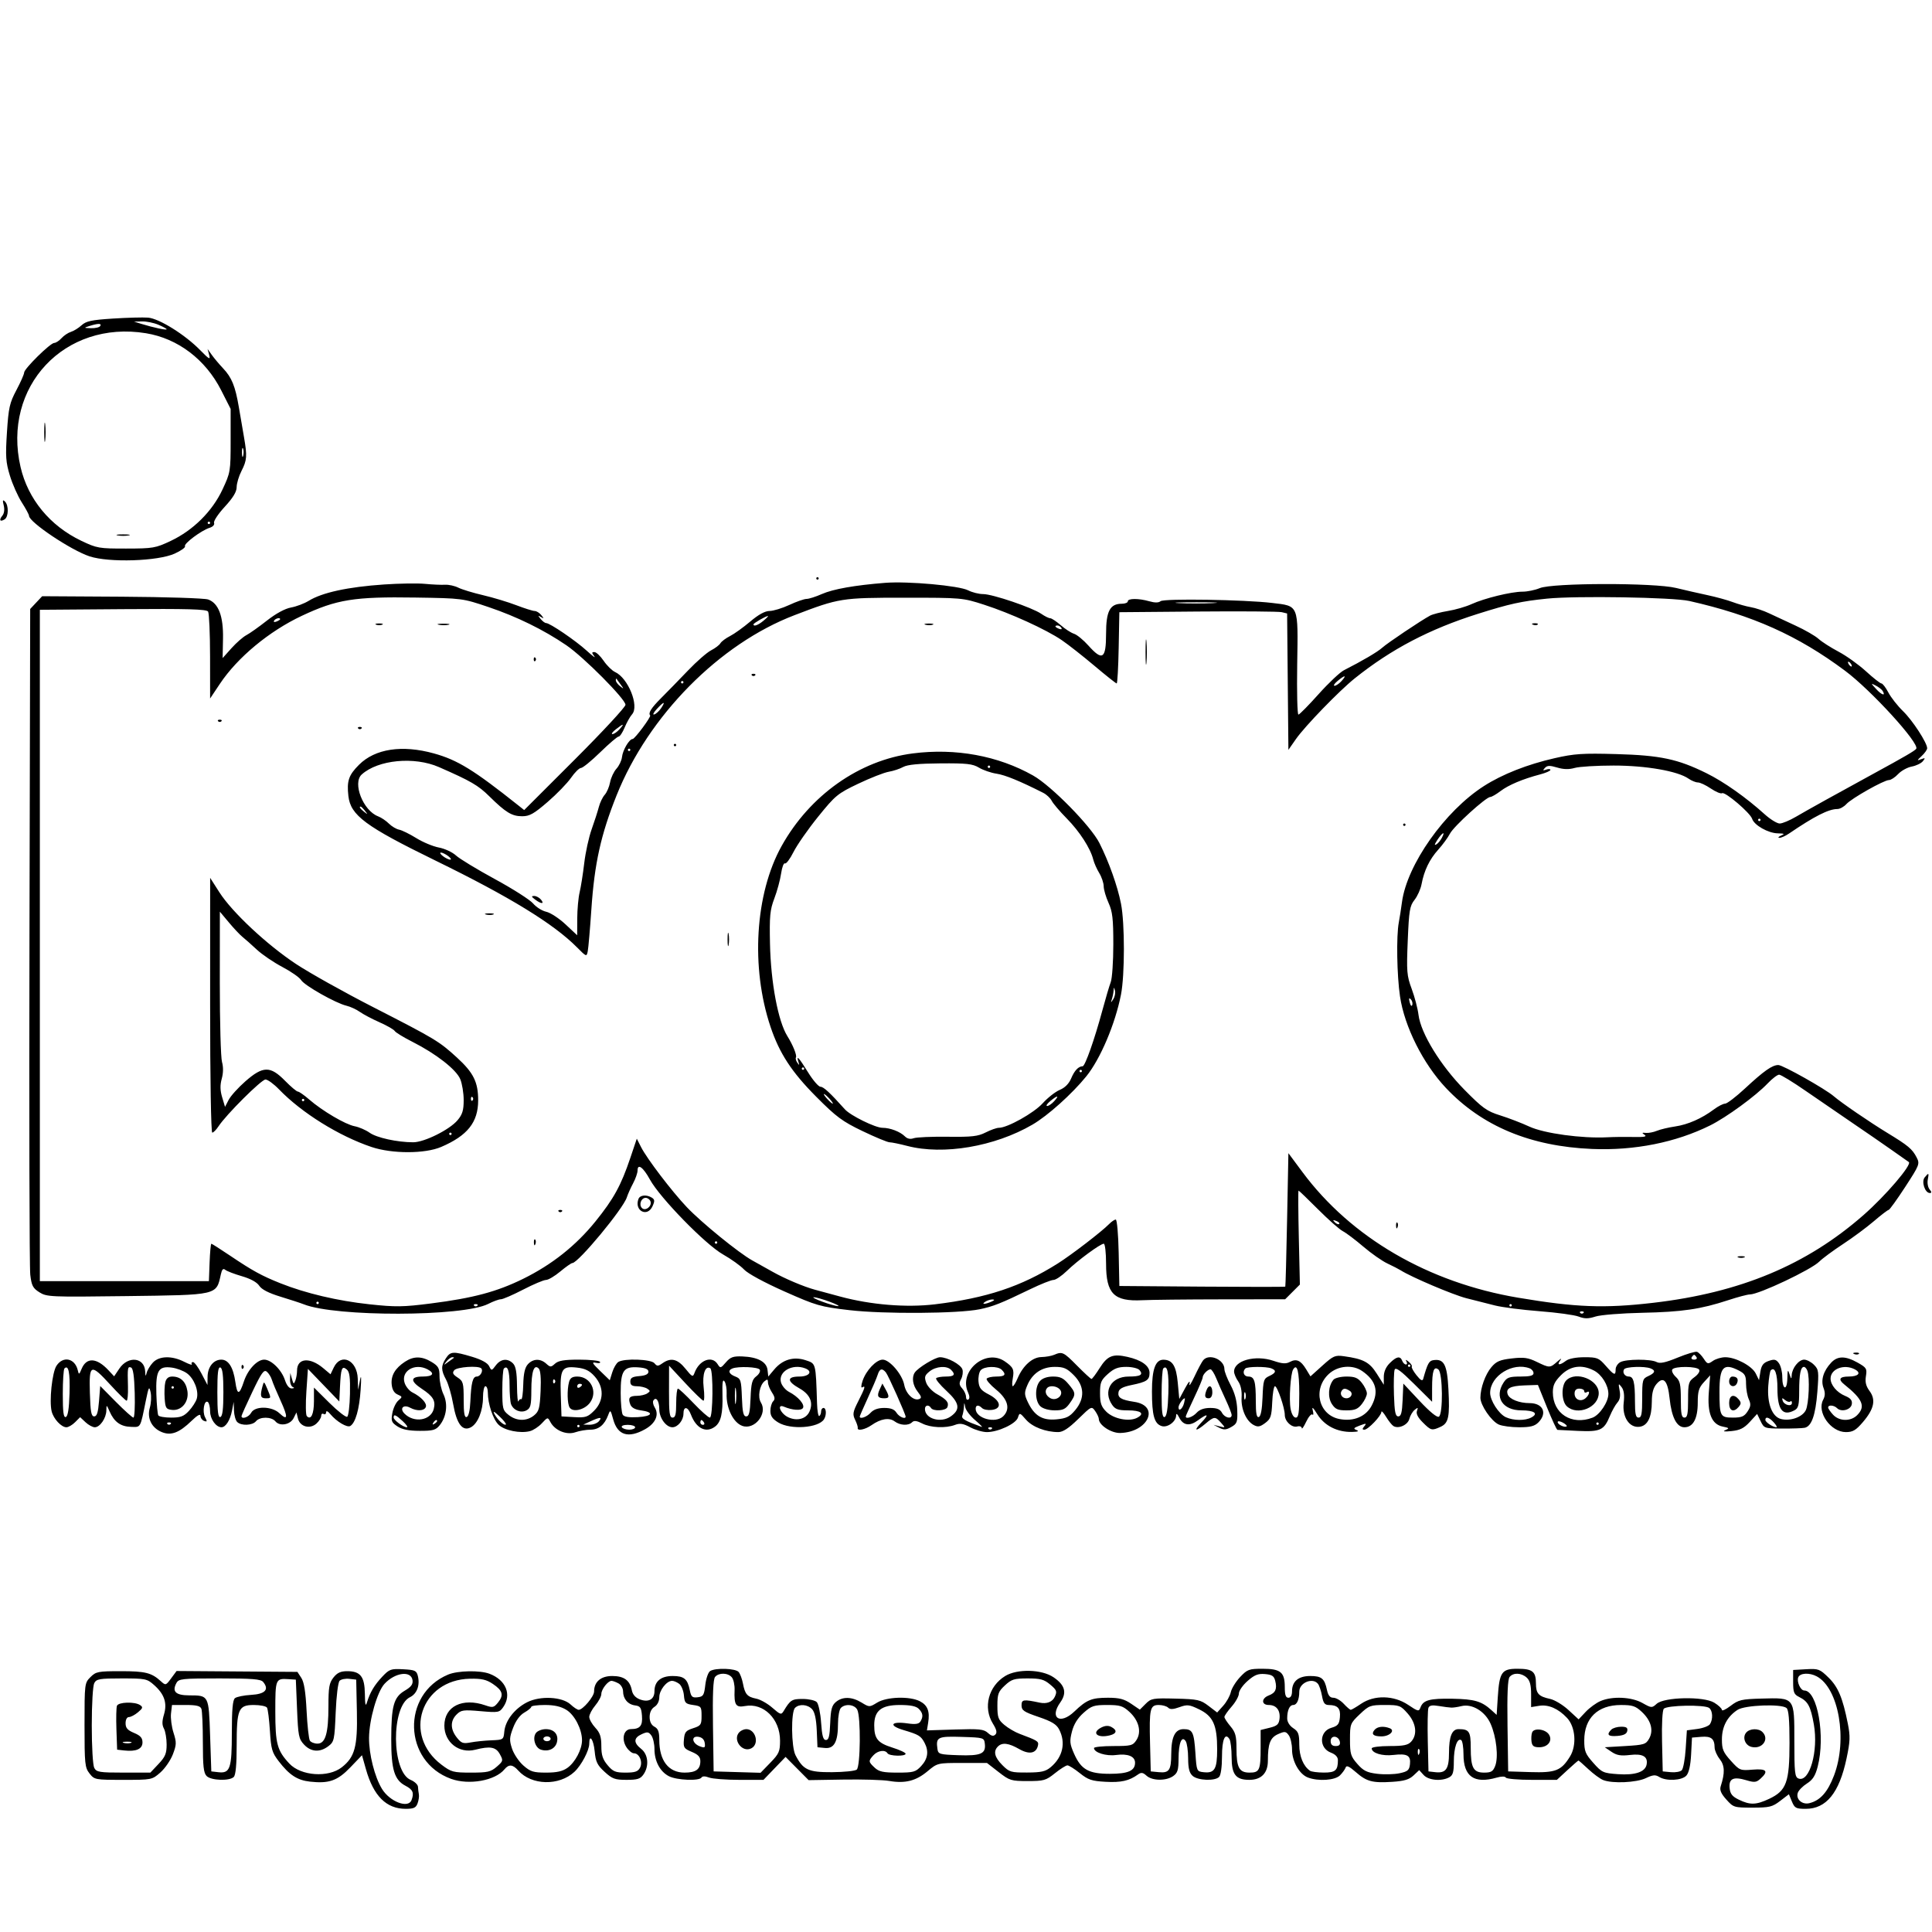 <svg id="svg" version="1.1" width="800" height="800" xmlns="http://www.w3.org/2000/svg"><path d="M46.779 131.911 C 37.902 132.479,35.666 132.956,33.779 134.684 C 32.525 135.831,30.547 137.058,29.382 137.411 C 28.217 137.763,26.460 138.940,25.477 140.026 C 24.494 141.111,23.134 142.000,22.455 142.000 C 20.839 142.000,10.001 152.677,9.998 154.271 C 9.997 154.947,8.563 158.200,6.811 161.500 C 3.981 166.833,3.543 168.779,2.879 179.000 C 2.230 188.978,2.392 191.356,4.100 196.965 C 5.182 200.521,7.403 205.511,9.034 208.053 C 10.665 210.595,12.006 213.086,12.014 213.588 C 12.055 216.224,29.417 227.848,37.088 230.374 C 45.190 233.043,65.388 232.393,72.324 229.240 C 74.977 228.034,76.903 226.653,76.605 226.170 C 75.977 225.153,83.401 219.612,86.822 218.544 C 88.171 218.123,88.933 217.269,88.640 216.505 C 88.363 215.782,90.353 212.786,93.062 209.846 C 96.500 206.115,97.990 203.657,97.994 201.710 C 97.997 200.176,98.900 197.156,100.000 195.000 C 102.265 190.560,102.390 188.887,101.043 181.060 C 100.516 178.002,99.545 172.350,98.886 168.500 C 97.398 159.820,95.966 156.316,92.336 152.479 C 90.776 150.830,88.700 148.360,87.722 146.990 L 85.945 144.500 86.616 146.989 C 87.187 149.110,86.636 148.814,82.893 144.989 C 76.601 138.560,65.894 131.885,61.293 131.523 C 59.207 131.359,52.675 131.534,46.779 131.911 M65.532 134.449 C 67.439 135.246,69.000 136.098,69.000 136.343 C 69.000 136.819,63.424 135.629,58.500 134.102 L 55.500 133.172 58.782 133.086 C 60.587 133.039,63.625 133.652,65.532 134.449 M41.500 135.000 C 41.160 135.550,39.446 135.955,37.691 135.900 C 34.644 135.805,34.613 135.765,37.000 135.000 C 40.591 133.850,42.211 133.850,41.500 135.000 M60.449 137.986 C 73.640 140.146,85.110 148.848,91.589 161.610 L 95.500 169.313 95.500 182.406 C 95.500 195.200,95.422 195.666,92.111 202.730 C 87.873 211.771,79.985 219.592,70.659 223.998 C 64.408 226.952,63.356 227.132,52.232 227.148 C 40.974 227.164,40.124 227.016,33.648 223.923 C 20.707 217.742,11.592 206.675,8.516 193.411 C 0.799 160.139,26.730 132.464,60.449 137.986 M18.320 179.000 C 18.320 182.575,18.502 184.037,18.723 182.250 C 18.945 180.463,18.945 177.537,18.723 175.750 C 18.502 173.963,18.320 175.425,18.320 179.000 M100.693 188.731 C 100.439 189.704,100.215 189.150,100.195 187.500 C 100.175 185.850,100.382 185.054,100.656 185.731 C 100.930 186.408,100.947 187.758,100.693 188.731 M1.541 209.263 C 1.961 210.962,1.740 212.608,0.969 213.537 C -0.528 215.341,0.016 216.226,1.904 215.059 C 3.572 214.029,3.669 209.262,2.054 207.675 C 1.129 206.766,1.013 207.126,1.541 209.263 M87.000 216.500 C 87.000 216.775,86.775 217.000,86.500 217.000 C 86.225 217.000,86.000 216.775,86.000 216.500 C 86.000 216.225,86.225 216.000,86.500 216.000 C 86.775 216.000,87.000 216.225,87.000 216.500 M48.750 221.706 C 49.987 221.944,52.013 221.944,53.250 221.706 C 54.487 221.467,53.475 221.272,51.000 221.272 C 48.525 221.272,47.513 221.467,48.750 221.706 M338.000 239.500 C 338.000 239.775,338.225 240.000,338.500 240.000 C 338.775 240.000,339.000 239.775,339.000 239.500 C 339.000 239.225,338.775 239.000,338.500 239.000 C 338.225 239.000,338.000 239.225,338.000 239.500 M159.000 242.019 C 144.002 243.047,133.427 245.345,127.811 248.797 C 125.990 249.916,122.700 251.158,120.500 251.557 C 118.004 252.009,114.245 254.054,110.500 256.996 C 107.200 259.590,103.375 262.300,102.000 263.019 C 100.625 263.738,97.854 266.166,95.841 268.413 L 92.183 272.500 92.341 264.500 C 92.527 255.139,90.491 249.764,86.180 248.233 C 84.706 247.710,68.641 247.192,50.480 247.081 L 17.460 246.881 14.980 249.521 L 12.500 252.161 12.203 387.330 C 12.040 461.674,12.188 524.891,12.533 527.813 C 13.071 532.376,13.608 533.408,16.330 535.119 C 19.367 537.028,20.873 537.094,52.222 536.689 C 90.435 536.195,89.534 536.403,91.458 527.662 C 91.913 525.595,92.411 525.094,93.291 525.817 C 93.956 526.364,97.049 527.549,100.165 528.452 C 103.748 529.490,106.386 530.940,107.340 532.397 C 108.357 533.948,111.245 535.432,116.175 536.936 C 120.204 538.165,124.536 539.583,125.801 540.087 C 139.028 545.355,191.719 545.245,202.143 539.927 C 204.221 538.867,206.589 538.000,207.406 538.000 C 208.224 538.000,212.371 536.200,216.622 534.000 C 220.874 531.800,225.130 530.000,226.081 530.000 C 227.033 530.000,229.696 528.425,232.000 526.500 C 234.304 524.575,236.556 523.000,237.004 523.000 C 239.417 523.000,258.079 500.499,259.553 495.812 C 259.953 494.540,261.117 491.932,262.140 490.015 C 263.163 488.098,264.000 485.698,264.000 484.681 C 264.000 481.624,266.334 483.333,269.124 488.433 C 273.259 495.994,292.129 515.335,299.347 519.411 C 302.731 521.322,306.676 524.148,308.113 525.693 C 309.661 527.356,316.459 531.048,324.799 534.754 C 338.086 540.658,339.592 541.091,351.763 542.510 C 365.958 544.164,396.725 543.957,405.604 542.147 C 411.169 541.013,414.394 539.736,426.502 533.874 C 430.902 531.743,435.273 530.000,436.213 530.000 C 437.153 530.000,439.655 528.313,441.772 526.250 C 446.163 521.972,455.632 515.000,457.050 515.000 C 457.573 515.000,458.000 518.719,458.000 523.277 C 458.000 535.712,461.247 538.984,473.000 538.392 C 476.575 538.212,491.347 538.050,505.827 538.032 L 532.154 538.000 535.205 534.949 L 538.256 531.897 537.811 512.449 C 537.566 501.752,537.516 493.000,537.700 493.000 C 537.885 493.000,541.515 496.488,545.768 500.750 C 550.021 505.012,554.640 509.087,556.034 509.804 C 557.428 510.521,561.253 513.404,564.534 516.211 C 567.815 519.018,572.300 522.158,574.500 523.188 C 576.700 524.218,579.175 525.491,580.000 526.015 C 584.422 528.828,601.680 536.161,607.166 537.559 C 610.650 538.446,615.975 539.797,619.000 540.560 C 622.025 541.324,630.350 542.399,637.500 542.948 C 644.650 543.498,651.925 544.494,653.666 545.161 C 656.154 546.115,657.654 546.113,660.666 545.149 C 662.775 544.474,671.475 543.777,680.000 543.598 C 696.531 543.253,704.214 542.124,715.668 538.357 C 719.610 537.061,723.624 536.000,724.588 536.000 C 728.335 536.000,749.956 525.772,753.320 522.408 C 754.627 521.100,759.028 517.848,763.098 515.181 C 767.169 512.513,772.948 508.231,775.940 505.665 C 778.932 503.099,781.680 501.000,782.045 501.000 C 782.411 501.000,785.490 496.731,788.888 491.514 C 794.841 482.372,795.014 481.927,793.635 479.261 C 791.829 475.769,790.162 474.373,781.500 469.102 C 774.138 464.622,762.412 456.595,759.323 453.922 C 755.846 450.912,738.231 441.000,736.370 441.007 C 733.820 441.016,730.456 443.382,722.518 450.750 C 718.814 454.188,715.127 457.000,714.325 457.000 C 713.523 457.000,711.434 458.074,709.683 459.386 C 704.656 463.153,698.910 465.677,693.591 466.454 C 690.892 466.848,687.517 467.652,686.091 468.241 C 684.666 468.831,682.600 469.222,681.500 469.112 C 679.849 468.946,679.761 469.087,681.000 469.921 C 682.083 470.651,680.832 470.895,676.500 470.797 C 673.200 470.723,668.250 470.781,665.500 470.925 C 655.062 471.474,639.383 469.323,633.293 466.507 C 630.107 465.034,624.671 462.944,621.213 461.863 C 615.671 460.130,613.921 458.878,606.441 451.296 C 596.512 441.232,588.316 427.879,587.373 420.228 C 587.052 417.628,585.788 412.800,584.564 409.500 C 582.522 403.998,582.386 402.337,582.919 389.474 C 583.436 376.992,583.745 375.136,585.724 372.622 C 586.947 371.068,588.255 368.155,588.631 366.149 C 589.696 360.460,591.934 355.827,595.558 351.810 C 597.389 349.780,599.571 346.797,600.407 345.180 C 601.982 342.134,615.344 330.000,617.124 330.000 C 617.679 330.000,619.566 328.910,621.317 327.577 C 624.647 325.043,630.562 322.554,637.750 320.663 C 640.087 320.048,642.000 319.212,642.000 318.804 C 642.000 318.396,641.212 318.340,640.250 318.679 C 638.843 319.174,638.738 319.037,639.718 317.979 C 640.685 316.935,641.728 316.902,644.780 317.816 C 647.440 318.613,649.682 318.665,652.056 317.984 C 653.943 317.443,661.199 317.000,668.180 317.000 C 681.604 317.000,694.724 319.292,699.185 322.417 C 700.428 323.288,702.182 324.000,703.083 324.000 C 703.984 324.000,706.390 325.132,708.429 326.517 C 710.469 327.901,712.562 328.771,713.081 328.450 C 714.297 327.698,724.735 336.589,725.512 339.038 C 726.355 341.695,732.145 344.988,736.118 345.070 C 738.917 345.128,739.155 345.289,737.500 346.000 C 736.400 346.473,736.081 346.891,736.790 346.930 C 737.500 346.968,739.300 346.170,740.790 345.156 C 751.356 337.967,757.206 335.000,760.813 335.000 C 761.845 335.000,763.517 334.086,764.528 332.969 C 766.706 330.563,780.111 323.000,782.199 323.000 C 782.998 323.000,784.702 321.882,785.986 320.515 C 787.269 319.149,789.807 317.752,791.624 317.411 C 793.442 317.070,795.507 316.079,796.214 315.208 C 797.326 313.840,797.229 313.727,795.500 314.375 C 793.682 315.055,793.705 314.932,795.750 313.023 C 796.987 311.867,798.000 310.432,798.000 309.833 C 798.000 307.589,791.979 298.334,788.017 294.488 C 785.756 292.295,783.019 288.813,781.933 286.750 C 780.848 284.688,779.555 283.000,779.060 283.000 C 778.566 283.000,775.680 280.732,772.647 277.960 C 769.614 275.188,764.515 271.540,761.316 269.853 C 758.117 268.166,754.375 265.769,753.000 264.526 C 751.625 263.284,747.350 260.823,743.500 259.058 C 739.650 257.293,734.700 254.988,732.500 253.936 C 730.300 252.883,726.925 251.752,725.000 251.423 C 723.075 251.093,719.700 250.146,717.500 249.317 C 715.300 248.488,710.575 247.188,707.000 246.428 C 703.425 245.668,697.575 244.332,694.000 243.458 C 685.042 241.268,642.857 241.326,637.569 243.536 C 635.642 244.341,632.436 245.000,630.446 245.000 C 625.773 245.000,614.668 247.714,609.303 250.168 C 606.994 251.224,602.627 252.491,599.599 252.984 C 596.570 253.477,593.219 254.347,592.152 254.919 C 588.466 256.891,574.493 266.263,572.381 268.180 C 570.448 269.934,564.222 273.598,556.500 277.526 C 554.850 278.365,550.125 282.822,546.000 287.429 C 541.875 292.037,538.120 295.850,537.656 295.904 C 537.191 295.957,536.961 286.560,537.143 275.023 C 537.537 250.162,537.873 250.981,526.722 249.661 C 515.136 248.290,481.982 247.770,480.576 248.937 C 479.753 249.620,478.210 249.634,475.929 248.980 C 471.516 247.714,467.000 247.724,467.000 249.000 C 467.000 249.550,465.875 250.000,464.500 250.000 C 459.610 250.000,458.000 253.077,458.000 262.427 C 458.000 272.837,456.515 273.840,450.714 267.349 C 448.632 265.019,445.932 262.801,444.714 262.421 C 443.496 262.041,441.022 260.441,439.215 258.865 C 437.409 257.289,435.453 256.000,434.870 256.000 C 434.286 256.000,432.614 255.172,431.154 254.161 C 427.440 251.587,410.980 246.000,407.111 246.000 C 405.345 246.000,402.550 245.301,400.898 244.448 C 397.141 242.505,375.983 240.595,366.500 241.343 C 353.939 242.333,344.963 243.923,340.312 245.980 C 337.800 247.091,334.948 248.000,333.972 248.000 C 332.997 248.000,329.791 249.121,326.849 250.490 C 323.907 251.860,320.222 252.985,318.659 252.990 C 316.768 252.997,314.095 254.461,310.659 257.372 C 307.822 259.776,304.060 262.476,302.300 263.372 C 300.540 264.267,298.740 265.614,298.300 266.364 C 297.860 267.115,296.123 268.433,294.439 269.292 C 292.756 270.152,288.481 273.885,284.939 277.588 C 281.398 281.290,276.363 286.457,273.750 289.069 C 269.644 293.175,268.337 295.247,269.220 296.250 C 269.694 296.788,262.848 306.000,261.975 306.000 C 260.568 306.000,257.871 310.567,257.550 313.495 C 257.393 314.922,256.366 317.081,255.267 318.294 C 254.168 319.507,252.978 322.045,252.622 323.934 C 252.267 325.823,251.267 328.153,250.399 329.111 C 249.532 330.070,248.434 332.349,247.960 334.177 C 247.486 336.005,246.148 340.154,244.987 343.397 C 243.826 346.640,242.448 352.940,241.923 357.397 C 241.399 361.854,240.537 367.300,240.009 369.500 C 239.480 371.700,239.037 376.599,239.024 380.387 L 239.000 387.274 234.167 382.753 C 231.509 380.267,227.921 377.922,226.194 377.543 C 224.467 377.163,222.015 375.618,220.745 374.109 C 219.475 372.599,212.375 368.069,204.968 364.042 C 197.561 360.015,190.296 355.606,188.825 354.245 C 187.354 352.884,184.166 351.399,181.740 350.946 C 179.314 350.493,175.101 348.737,172.379 347.045 C 169.657 345.352,166.465 343.782,165.286 343.555 C 164.107 343.328,162.192 342.192,161.031 341.031 C 159.870 339.870,157.857 338.516,156.558 338.022 C 150.353 335.663,145.875 324.233,149.774 320.705 C 156.526 314.594,171.541 313.158,181.777 317.643 C 194.976 323.426,197.996 325.178,202.602 329.722 C 209.401 336.428,211.961 337.986,216.193 337.993 C 219.267 337.999,221.038 337.006,226.758 332.071 C 230.537 328.810,234.899 324.310,236.451 322.071 C 238.002 319.832,239.858 318.000,240.574 318.000 C 241.290 318.000,244.873 315.075,248.537 311.500 C 252.202 307.925,255.628 305.000,256.151 305.000 C 256.674 305.000,257.799 303.313,258.651 301.250 C 259.502 299.188,260.890 296.723,261.734 295.773 C 264.781 292.343,260.098 280.733,254.671 278.260 C 253.431 277.695,251.311 275.609,249.959 273.623 C 248.606 271.638,246.882 270.011,246.128 270.007 C 244.983 270.001,244.975 270.291,246.077 271.750 C 246.804 272.712,245.397 271.674,242.950 269.443 C 238.339 265.240,227.703 258.000,226.138 258.000 C 225.647 258.000,224.627 257.239,223.872 256.308 C 222.689 254.849,222.706 254.738,224.000 255.500 C 225.294 256.262,225.311 256.151,224.128 254.692 C 223.373 253.761,222.144 253.000,221.397 253.000 C 220.651 253.000,217.218 251.920,213.770 250.599 C 210.321 249.278,204.125 247.411,200.000 246.450 C 195.875 245.488,191.270 244.086,189.767 243.334 C 188.263 242.581,185.788 242.040,184.267 242.132 C 182.745 242.223,179.025 242.057,176.000 241.764 C 172.975 241.471,165.325 241.586,159.000 242.019 M202.287 251.374 C 214.026 255.336,225.115 260.776,234.500 267.177 C 241.749 272.121,259.000 289.483,259.000 291.835 C 259.000 292.761,249.562 302.948,238.026 314.474 L 217.052 335.430 214.582 333.465 C 196.163 318.818,189.454 314.687,179.698 311.984 C 166.508 308.328,155.311 310.023,148.652 316.682 C 144.370 320.963,143.556 323.364,144.261 329.622 C 145.163 337.626,151.322 342.189,180.379 356.380 C 211.029 371.348,229.295 382.552,238.957 392.311 C 242.814 396.206,242.900 396.237,243.374 393.892 C 243.640 392.576,244.315 384.750,244.875 376.500 C 246.161 357.519,248.792 345.643,255.330 329.304 C 268.516 296.351,297.890 266.614,329.000 254.726 C 347.519 247.648,348.454 247.500,374.500 247.500 C 398.261 247.500,398.590 247.529,407.500 250.405 C 418.490 253.953,433.137 260.634,439.658 265.074 C 442.321 266.887,448.401 271.662,453.170 275.685 C 457.938 279.708,462.089 283.000,462.393 283.000 C 462.698 283.000,463.071 276.363,463.223 268.250 L 463.500 253.500 496.000 253.221 C 513.875 253.067,529.506 253.186,530.734 253.486 L 532.969 254.030 533.234 282.265 L 533.500 310.500 536.642 306.000 C 540.354 300.682,554.606 285.978,561.000 280.869 C 576.187 268.733,591.925 260.492,612.000 254.164 C 625.135 250.024,629.917 248.973,640.593 247.879 C 652.500 246.659,692.718 247.324,699.500 248.853 C 725.684 254.756,744.440 263.158,764.000 277.749 C 774.842 285.837,794.873 307.779,793.476 310.039 C 792.992 310.823,788.822 313.258,776.000 320.246 C 761.531 328.131,748.049 335.616,743.706 338.175 C 741.069 339.729,738.022 341.000,736.934 341.000 C 735.846 341.000,733.053 339.282,730.728 337.182 C 722.988 330.193,713.824 323.726,706.623 320.171 C 694.716 314.292,687.522 312.764,669.333 312.252 C 655.315 311.858,651.913 312.083,643.734 313.947 C 632.435 316.521,622.117 320.584,614.486 325.466 C 598.253 335.850,582.573 358.075,580.517 373.612 C 580.162 376.300,579.573 380.075,579.209 382.000 C 578.152 387.595,578.419 403.801,579.713 412.589 C 581.552 425.082,589.274 440.479,598.727 450.500 C 613.658 466.329,633.730 474.701,659.285 475.761 C 676.793 476.486,693.906 473.072,708.129 466.015 C 714.893 462.659,727.030 453.798,731.946 448.625 C 733.842 446.631,735.979 445.000,736.697 445.000 C 737.414 445.000,742.386 448.038,747.746 451.750 C 753.106 455.462,761.804 461.425,767.074 465.000 C 772.344 468.575,779.528 473.525,783.039 476.000 C 786.550 478.475,789.859 480.801,790.391 481.170 C 791.847 482.178,780.865 495.041,771.640 503.131 C 748.039 523.828,720.578 535.281,684.500 539.472 C 664.306 541.818,652.522 541.371,628.661 537.355 C 591.424 531.087,559.497 512.498,539.319 485.334 L 533.500 477.500 532.960 505.000 C 532.662 520.125,532.325 532.618,532.210 532.763 C 532.094 532.908,516.587 532.908,497.750 532.763 L 463.500 532.500 463.222 518.750 C 463.067 511.109,462.529 505.000,462.011 505.000 C 461.498 505.000,460.273 505.822,459.289 506.827 C 456.183 509.999,443.720 519.573,437.988 523.191 C 422.869 532.735,408.486 537.516,387.174 540.084 C 375.314 541.513,360.572 540.306,347.864 536.866 C 343.814 535.769,339.150 534.507,337.500 534.061 C 332.866 532.807,324.969 529.470,320.000 526.666 C 317.525 525.269,313.711 523.137,311.524 521.927 C 305.941 518.840,290.476 506.258,284.406 499.865 C 278.218 493.347,267.887 479.789,265.460 475.000 L 263.686 471.500 260.991 479.500 C 257.169 490.850,254.109 496.426,246.608 505.717 C 238.494 515.767,228.566 523.651,216.622 529.530 C 205.714 534.899,195.980 537.499,178.404 539.737 C 166.867 541.207,163.836 541.247,152.954 540.077 C 139.818 538.665,126.536 535.530,116.159 531.392 C 108.352 528.279,104.544 526.190,95.220 519.906 C 91.216 517.208,87.748 515.000,87.512 515.000 C 87.277 515.000,86.953 518.487,86.792 522.750 L 86.500 530.500 51.500 530.500 L 16.500 530.500 16.500 391.500 L 16.500 252.500 50.933 252.237 C 77.814 252.031,85.541 252.250,86.167 253.237 C 86.608 253.931,86.976 262.314,86.985 271.864 L 87.000 289.228 91.083 283.114 C 98.369 272.203,111.463 261.343,125.000 254.985 C 139.450 248.198,146.653 247.040,172.000 247.432 C 191.431 247.732,191.538 247.746,202.287 251.374 M502.206 249.743 C 498.195 249.934,491.895 249.932,488.206 249.741 C 484.518 249.549,487.800 249.393,495.500 249.395 C 503.200 249.396,506.218 249.553,502.206 249.743 M316.139 257.033 C 313.916 258.885,312.000 259.579,312.000 258.532 C 312.000 258.043,317.131 255.085,318.000 255.073 C 318.275 255.070,317.438 255.952,316.139 257.033 M116.000 256.393 C 116.000 256.609,115.302 257.054,114.448 257.382 C 113.558 257.723,113.157 257.555,113.507 256.989 C 114.094 256.038,116.000 255.583,116.000 256.393 M155.750 258.662 C 156.438 258.940,157.563 258.940,158.250 258.662 C 158.938 258.385,158.375 258.158,157.000 258.158 C 155.625 258.158,155.063 258.385,155.750 258.662 M181.762 258.707 C 183.006 258.946,184.806 258.937,185.762 258.687 C 186.718 258.437,185.700 258.241,183.500 258.252 C 181.300 258.263,180.518 258.468,181.762 258.707 M383.269 258.693 C 384.242 258.947,385.592 258.930,386.269 258.656 C 386.946 258.382,386.150 258.175,384.500 258.195 C 382.850 258.215,382.296 258.439,383.269 258.693 M634.813 258.683 C 635.534 258.972,636.397 258.936,636.729 258.604 C 637.061 258.272,636.471 258.036,635.417 258.079 C 634.252 258.127,634.015 258.364,634.813 258.683 M439.493 259.989 C 439.843 260.555,439.442 260.723,438.552 260.382 C 436.820 259.717,436.503 259.000,437.941 259.000 C 438.459 259.000,439.157 259.445,439.493 259.989 M474.349 270.000 C 474.349 274.675,474.522 276.587,474.732 274.250 C 474.943 271.913,474.943 268.087,474.732 265.750 C 474.522 263.413,474.349 265.325,474.349 270.000 M221.000 273.000 C 221.000 273.733,221.300 274.033,221.667 273.667 C 222.033 273.300,222.033 272.700,221.667 272.333 C 221.300 271.967,221.000 272.267,221.000 273.000 M766.500 275.000 C 766.840 275.550,766.893 276.000,766.618 276.000 C 766.343 276.000,765.840 275.550,765.500 275.000 C 765.160 274.450,765.107 274.000,765.382 274.000 C 765.657 274.000,766.160 274.450,766.500 275.000 M311.333 279.667 C 311.700 280.033,312.300 280.033,312.667 279.667 C 313.033 279.300,312.733 279.000,312.000 279.000 C 311.267 279.000,310.967 279.300,311.333 279.667 M555.500 282.000 C 554.505 283.100,553.197 283.985,552.595 283.967 C 551.993 283.948,552.562 283.048,553.861 281.967 C 556.915 279.423,557.816 279.441,555.500 282.000 M257.033 283.500 C 258.390 285.350,258.369 285.397,256.750 284.128 C 255.787 283.373,255.000 282.285,255.000 281.711 C 255.000 281.137,255.127 280.854,255.283 281.083 C 255.439 281.313,256.226 282.400,257.033 283.500 M283.000 282.500 C 283.000 282.775,282.775 283.000,282.500 283.000 C 282.225 283.000,282.000 282.775,282.000 282.500 C 282.000 282.225,282.225 282.000,282.500 282.000 C 282.775 282.000,283.000 282.225,283.000 282.500 M779.544 286.072 C 780.940 288.330,779.224 287.864,776.921 285.360 C 774.613 282.851,774.602 282.782,776.694 283.870 C 777.901 284.497,779.184 285.488,779.544 286.072 M273.786 293.195 C 272.985 294.403,271.692 295.589,270.914 295.832 C 270.136 296.075,270.591 295.088,271.924 293.637 C 274.873 290.429,275.763 290.218,273.786 293.195 M90.333 298.667 C 90.700 299.033,91.300 299.033,91.667 298.667 C 92.033 298.300,91.733 298.000,91.000 298.000 C 90.267 298.000,89.967 298.300,90.333 298.667 M256.500 302.000 C 255.505 303.100,254.197 303.990,253.595 303.978 C 252.993 303.966,253.625 303.076,255.000 302.000 C 258.221 299.480,258.780 299.480,256.500 302.000 M148.333 301.667 C 148.700 302.033,149.300 302.033,149.667 301.667 C 150.033 301.300,149.733 301.000,149.000 301.000 C 148.267 301.000,147.967 301.300,148.333 301.667 M279.000 308.500 C 279.000 308.775,279.225 309.000,279.500 309.000 C 279.775 309.000,280.000 308.775,280.000 308.500 C 280.000 308.225,279.775 308.000,279.500 308.000 C 279.225 308.000,279.000 308.225,279.000 308.500 M261.000 310.500 C 261.000 310.775,260.775 311.000,260.500 311.000 C 260.225 311.000,260.000 310.775,260.000 310.500 C 260.000 310.225,260.225 310.000,260.500 310.000 C 260.775 310.000,261.000 310.225,261.000 310.500 M377.936 311.979 C 355.830 314.829,335.338 329.307,323.627 350.350 C 312.645 370.083,310.789 400.610,319.074 425.225 C 322.765 436.192,327.810 443.908,337.966 454.121 C 346.322 462.524,348.754 464.328,357.178 468.371 C 362.483 470.917,367.516 473.000,368.363 473.000 C 369.209 473.000,372.494 473.675,375.661 474.500 C 390.628 478.398,411.854 474.793,427.500 465.695 C 433.841 462.008,443.890 452.999,449.815 445.689 C 455.635 438.508,461.778 424.032,464.171 411.861 C 465.778 403.688,465.782 382.332,464.179 374.188 C 462.742 366.891,459.168 356.849,455.241 349.075 C 451.682 342.031,435.358 325.408,427.806 321.137 C 413.297 312.933,395.662 309.694,377.936 311.979 M405.382 317.873 C 407.097 318.903,410.360 320.025,412.634 320.366 C 416.202 320.902,422.330 323.415,431.986 328.302 C 433.353 328.994,434.928 330.472,435.486 331.586 C 436.043 332.700,438.852 336.000,441.728 338.919 C 447.051 344.323,451.528 351.263,452.692 355.917 C 453.048 357.338,454.161 359.850,455.165 361.500 C 456.170 363.150,457.004 365.625,457.018 367.000 C 457.032 368.375,457.934 371.462,459.022 373.859 C 460.663 377.476,461.000 380.402,461.000 391.044 C 461.000 398.098,460.521 405.129,459.936 406.667 C 459.351 408.206,457.778 413.523,456.440 418.483 C 453.224 430.404,449.306 441.496,448.305 441.515 C 446.558 441.549,444.905 443.291,443.553 446.526 C 442.633 448.729,440.976 450.402,438.819 451.305 C 436.993 452.069,433.814 454.563,431.753 456.847 C 428.123 460.869,417.170 467.000,413.613 467.000 C 412.682 467.000,410.220 467.868,408.141 468.928 C 404.972 470.545,402.439 470.831,392.431 470.704 C 385.869 470.621,379.535 470.894,378.355 471.310 C 376.928 471.815,375.699 471.556,374.681 470.538 C 372.730 468.587,368.570 467.000,365.406 467.000 C 362.455 467.000,352.171 461.941,349.848 459.346 C 343.716 452.496,341.017 450.000,339.742 450.000 C 338.940 450.000,336.618 447.300,334.581 444.000 C 330.812 437.895,329.615 436.608,330.626 439.750 C 331.085 441.177,330.999 441.232,330.160 440.048 C 329.595 439.249,329.333 438.270,329.579 437.873 C 330.082 437.058,328.346 432.733,326.037 429.047 C 322.192 422.912,319.182 406.922,318.838 390.808 C 318.592 379.282,318.834 376.763,320.646 372.000 C 321.797 368.975,323.052 364.354,323.434 361.731 C 323.816 359.108,324.533 357.212,325.029 357.518 C 325.524 357.824,327.122 355.695,328.581 352.787 C 330.039 349.879,334.629 343.300,338.780 338.167 C 345.917 329.342,346.822 328.599,355.414 324.502 C 360.411 322.119,366.075 319.900,368.000 319.570 C 369.925 319.241,372.625 318.347,374.000 317.584 C 375.739 316.619,380.422 316.166,389.382 316.098 C 400.309 316.015,402.737 316.284,405.382 317.873 M410.000 317.500 C 410.000 317.775,409.775 318.000,409.500 318.000 C 409.225 318.000,409.000 317.775,409.000 317.500 C 409.000 317.225,409.225 317.000,409.500 317.000 C 409.775 317.000,410.000 317.225,410.000 317.500 M151.128 335.750 C 152.371 337.336,152.336 337.371,150.750 336.128 C 149.084 334.821,148.555 334.000,149.378 334.000 C 149.585 334.000,150.373 334.788,151.128 335.750 M729.000 339.500 C 729.000 339.775,728.775 340.000,728.500 340.000 C 728.225 340.000,728.000 339.775,728.000 339.500 C 728.000 339.225,728.225 339.000,728.500 339.000 C 728.775 339.000,729.000 339.225,729.000 339.500 M581.000 341.500 C 581.000 341.775,581.225 342.000,581.500 342.000 C 581.775 342.000,582.000 341.775,582.000 341.500 C 582.000 341.225,581.775 341.000,581.500 341.000 C 581.225 341.000,581.000 341.225,581.000 341.500 M597.030 346.944 C 596.457 348.014,595.472 349.208,594.840 349.599 C 594.070 350.075,593.958 349.846,594.501 348.905 C 596.646 345.187,598.910 343.432,597.030 346.944 M185.559 354.468 C 186.626 355.276,187.024 355.951,186.441 355.968 C 185.859 355.986,184.509 355.339,183.441 354.532 C 182.374 353.724,181.976 353.049,182.559 353.032 C 183.141 353.014,184.491 353.661,185.559 354.468 M87.010 416.250 C 87.004 446.187,87.383 469.000,87.885 469.000 C 88.372 469.000,89.551 467.808,90.506 466.350 C 93.674 461.515,108.248 447.000,109.935 447.000 C 110.847 447.000,113.373 448.843,115.547 451.096 C 124.909 460.796,140.306 470.387,153.829 474.942 C 162.338 477.809,175.962 477.802,182.666 474.929 C 193.582 470.250,197.990 464.706,197.996 455.651 C 198.001 448.068,196.069 444.178,189.167 437.869 C 181.808 431.144,180.251 430.207,154.524 417.035 C 142.453 410.855,128.062 402.806,122.544 399.149 C 110.458 391.139,96.103 377.709,90.855 369.500 L 87.019 363.500 87.010 416.250 M221.559 372.468 C 224.098 374.389,225.584 374.408,224.000 372.500 C 223.315 371.675,222.049 371.000,221.186 371.000 C 219.931 371.000,220.005 371.293,221.559 372.468 M100.424 387.964 C 101.482 388.809,104.142 391.170,106.334 393.210 C 108.526 395.251,113.286 398.486,116.910 400.400 C 120.535 402.313,124.038 404.761,124.696 405.840 C 126.059 408.073,139.012 415.400,143.439 416.442 C 145.055 416.822,147.550 417.968,148.983 418.988 C 150.416 420.009,154.099 421.953,157.166 423.310 C 160.234 424.667,163.060 426.288,163.446 426.913 C 163.833 427.538,167.153 429.567,170.824 431.421 C 180.543 436.329,188.919 442.870,190.582 446.851 C 191.362 448.717,192.000 452.630,192.000 455.545 C 192.000 459.763,191.481 461.463,189.460 463.865 C 186.149 467.800,175.683 473.002,171.090 472.994 C 164.487 472.984,155.972 471.116,153.056 469.040 C 151.468 467.909,148.668 466.698,146.834 466.349 C 143.002 465.619,133.473 460.004,127.999 455.250 C 125.941 453.462,123.843 452.000,123.337 452.000 C 122.831 452.000,120.429 449.975,118.000 447.500 C 111.931 441.316,108.890 441.362,101.608 447.750 C 98.630 450.363,95.515 453.813,94.687 455.418 L 93.181 458.336 91.990 454.361 C 91.136 451.511,91.089 449.336,91.824 446.674 C 92.477 444.309,92.514 441.791,91.925 439.737 C 91.416 437.964,91.009 423.235,91.020 407.007 L 91.039 377.500 94.770 381.964 C 96.821 384.420,99.366 387.120,100.424 387.964 M201.269 378.693 C 202.242 378.947,203.592 378.930,204.269 378.656 C 204.946 378.382,204.150 378.175,202.500 378.195 C 200.850 378.215,200.296 378.439,201.269 378.693 M301.272 389.000 C 301.272 391.475,301.467 392.488,301.706 391.250 C 301.944 390.012,301.944 387.988,301.706 386.750 C 301.467 385.512,301.272 386.525,301.272 389.000 M460.992 413.719 C 459.909 415.407,459.879 415.404,460.424 413.668 C 460.741 412.661,461.052 411.086,461.116 410.168 C 461.221 408.665,461.277 408.670,461.683 410.219 C 461.931 411.164,461.620 412.739,460.992 413.719 M584.788 416.137 C 584.538 416.886,584.085 416.432,583.731 415.080 C 583.296 413.417,583.426 413.026,584.168 413.768 C 584.750 414.350,585.028 415.415,584.788 416.137 M333.000 442.500 C 333.000 442.775,332.775 443.000,332.500 443.000 C 332.225 443.000,332.000 442.775,332.000 442.500 C 332.000 442.225,332.225 442.000,332.500 442.000 C 332.775 442.000,333.000 442.225,333.000 442.500 M448.000 443.500 C 448.000 443.775,447.775 444.000,447.500 444.000 C 447.225 444.000,447.000 443.775,447.000 443.500 C 447.000 443.225,447.225 443.000,447.500 443.000 C 447.775 443.000,448.000 443.225,448.000 443.500 M343.500 455.000 C 344.495 456.100,345.085 457.000,344.810 457.000 C 344.535 457.000,343.495 456.100,342.500 455.000 C 341.505 453.900,340.915 453.000,341.190 453.000 C 341.465 453.000,342.505 453.900,343.500 455.000 M195.667 455.667 C 195.300 456.033,195.000 455.733,195.000 455.000 C 195.000 454.267,195.300 453.967,195.667 454.333 C 196.033 454.700,196.033 455.300,195.667 455.667 M436.500 456.000 C 435.505 457.100,434.197 457.985,433.595 457.967 C 432.993 457.948,433.562 457.048,434.861 455.967 C 437.915 453.423,438.816 453.441,436.500 456.000 M126.000 455.500 C 126.000 455.775,125.775 456.000,125.500 456.000 C 125.225 456.000,125.000 455.775,125.000 455.500 C 125.000 455.225,125.225 455.000,125.500 455.000 C 125.775 455.000,126.000 455.225,126.000 455.500 M187.000 469.500 C 187.000 469.775,186.775 470.000,186.500 470.000 C 186.225 470.000,186.000 469.775,186.000 469.500 C 186.000 469.225,186.225 469.000,186.500 469.000 C 186.775 469.000,187.000 469.225,187.000 469.500 M796.975 487.530 C 795.526 489.276,797.078 494.000,799.101 494.000 C 799.917 494.000,799.889 493.571,799.005 492.506 C 798.323 491.684,797.980 489.884,798.244 488.506 C 798.803 485.578,798.676 485.481,796.975 487.530 M264.384 496.442 C 262.513 501.318,268.030 504.224,270.183 499.497 C 271.167 497.337,271.124 496.691,269.943 495.944 C 267.772 494.570,265.007 494.818,264.384 496.442 M269.334 497.427 C 270.096 499.414,267.269 501.669,265.825 500.225 C 264.444 498.844,265.478 496.000,267.362 496.000 C 268.145 496.000,269.032 496.642,269.334 497.427 M231.333 501.667 C 231.700 502.033,232.300 502.033,232.667 501.667 C 233.033 501.300,232.733 501.000,232.000 501.000 C 231.267 501.000,230.967 501.300,231.333 501.667 M554.526 506.807 C 554.219 507.115,553.412 506.808,552.733 506.124 C 551.753 505.136,551.868 505.022,553.293 505.564 C 554.279 505.940,554.834 506.499,554.526 506.807 M578.079 507.583 C 578.127 508.748,578.364 508.985,578.683 508.188 C 578.972 507.466,578.936 506.603,578.604 506.271 C 578.272 505.939,578.036 506.529,578.079 507.583 M221.079 514.583 C 221.127 515.748,221.364 515.985,221.683 515.188 C 221.972 514.466,221.936 513.603,221.604 513.271 C 221.272 512.939,221.036 513.529,221.079 514.583 M297.000 514.500 C 297.000 514.775,296.775 515.000,296.500 515.000 C 296.225 515.000,296.000 514.775,296.000 514.500 C 296.000 514.225,296.225 514.000,296.500 514.000 C 296.775 514.000,297.000 514.225,297.000 514.500 M719.750 520.662 C 720.438 520.940,721.563 520.940,722.250 520.662 C 722.938 520.385,722.375 520.158,721.000 520.158 C 719.625 520.158,719.063 520.385,719.750 520.662 M343.500 539.000 C 346.250 540.015,347.825 540.845,347.000 540.845 C 346.175 540.845,343.250 540.015,340.500 539.000 C 337.750 537.985,336.175 537.155,337.000 537.155 C 337.825 537.155,340.750 537.985,343.500 539.000 M410.500 539.000 C 407.751 540.181,406.172 540.181,408.000 539.000 C 408.825 538.467,410.175 538.055,411.000 538.086 C 411.989 538.122,411.819 538.433,410.500 539.000 M132.000 539.500 C 132.000 539.775,131.775 540.000,131.500 540.000 C 131.225 540.000,131.000 539.775,131.000 539.500 C 131.000 539.225,131.225 539.000,131.500 539.000 C 131.775 539.000,132.000 539.225,132.000 539.500 M197.667 540.667 C 197.300 541.033,196.700 541.033,196.333 540.667 C 195.967 540.300,196.267 540.000,197.000 540.000 C 197.733 540.000,198.033 540.300,197.667 540.667 M626.000 540.500 C 626.000 540.775,625.775 541.000,625.500 541.000 C 625.225 541.000,625.000 540.775,625.000 540.500 C 625.000 540.225,625.225 540.000,625.500 540.000 C 625.775 540.000,626.000 540.225,626.000 540.500 M655.667 543.667 C 655.300 544.033,654.700 544.033,654.333 543.667 C 653.967 543.300,654.267 543.000,655.000 543.000 C 655.733 543.000,656.033 543.300,655.667 543.667 M694.656 562.165 C 689.557 564.255,687.343 564.719,685.972 563.985 C 683.546 562.687,673.391 562.720,670.934 564.035 C 669.870 564.605,669.000 565.955,669.000 567.035 C 669.000 569.750,668.403 569.528,664.866 565.500 C 662.028 562.268,661.356 562.000,656.088 562.000 C 652.619 562.000,649.621 562.576,648.441 563.468 C 645.770 565.488,644.473 565.367,646.097 563.250 C 646.835 562.288,646.299 562.513,644.905 563.750 C 641.806 566.502,641.673 566.504,636.301 563.904 C 632.703 562.162,630.959 561.924,625.992 562.501 C 621.062 563.073,619.581 563.709,617.545 566.128 C 615.021 569.128,613.016 574.714,613.006 578.771 C 612.998 581.859,617.507 588.455,620.585 589.857 C 621.965 590.486,625.773 591.000,629.047 591.000 C 633.667 591.000,635.448 590.552,637.000 589.000 C 640.839 585.161,638.948 581.000,633.365 581.000 C 629.112 581.000,625.098 579.420,624.342 577.448 C 623.376 574.932,625.342 573.861,631.289 573.659 L 636.825 573.472 640.569 582.736 C 642.629 587.831,644.580 592.036,644.907 592.080 C 645.233 592.124,649.100 592.319,653.500 592.514 C 662.681 592.920,664.185 592.217,666.589 586.398 C 667.475 584.254,668.888 581.725,669.730 580.777 C 670.777 579.599,671.067 578.017,670.648 575.777 C 670.089 572.789,670.161 572.664,671.458 574.359 C 672.434 575.636,672.710 577.672,672.338 580.859 C 671.652 586.726,674.641 591.296,678.843 590.805 C 682.232 590.409,683.966 586.901,683.985 580.403 C 683.996 576.770,684.570 574.649,685.985 573.018 C 688.839 569.727,690.577 571.676,691.345 579.030 C 692.163 586.855,694.284 591.000,697.469 591.000 C 701.079 591.000,703.000 587.469,703.000 580.833 C 703.000 576.079,703.435 574.637,705.575 572.306 L 708.149 569.500 707.598 576.399 C 706.899 585.156,708.763 589.803,713.342 590.718 C 716.045 591.259,716.176 591.432,714.453 592.181 C 713.153 592.747,714.004 592.880,716.999 592.577 C 720.496 592.225,722.178 591.383,724.544 588.800 L 727.590 585.477 729.045 588.489 C 730.468 591.434,730.663 591.501,738.000 591.536 C 742.125 591.556,746.292 591.412,747.261 591.215 C 750.137 590.632,751.770 586.021,752.527 576.349 C 753.188 567.889,753.088 567.088,751.120 565.120 C 749.954 563.954,748.126 563.000,747.057 563.000 C 744.827 563.000,742.047 566.490,741.900 569.473 C 741.816 571.185,741.676 571.111,741.000 569.000 C 740.323 566.887,740.184 567.168,740.100 570.809 C 739.977 576.132,738.000 575.495,738.000 570.132 C 738.000 568.070,737.369 565.519,736.597 564.464 C 735.431 562.869,734.714 562.714,732.347 563.544 C 730.154 564.313,729.371 565.341,728.936 568.021 L 728.373 571.500 727.033 568.765 C 725.490 565.616,718.741 562.000,714.407 562.000 C 712.778 562.000,710.463 562.688,709.264 563.528 C 707.234 564.950,706.971 564.886,705.481 562.612 C 704.601 561.268,703.345 559.986,702.690 559.764 C 702.036 559.541,698.420 560.622,694.656 562.165 M184.615 562.465 C 182.563 565.597,182.582 567.321,184.717 571.300 C 185.661 573.060,186.980 577.606,187.647 581.403 C 189.100 589.666,191.528 592.858,194.963 591.020 C 197.863 589.468,200.000 584.170,200.000 578.532 C 200.000 576.039,200.450 574.000,201.000 574.000 C 201.550 574.000,202.000 575.151,202.000 576.557 C 202.000 581.304,204.182 587.822,206.500 590.000 C 208.994 592.343,215.354 593.630,219.410 592.612 C 220.802 592.263,223.032 590.799,224.367 589.360 C 226.791 586.746,226.793 586.745,227.926 588.862 C 229.797 592.358,234.622 594.327,238.233 593.069 C 239.919 592.481,242.737 592.000,244.494 592.000 C 247.904 592.000,250.304 590.030,251.827 585.979 C 252.720 583.606,252.809 583.681,253.914 587.733 C 255.714 594.334,260.188 595.708,267.145 591.798 C 271.443 589.383,273.006 585.840,271.112 582.808 C 270.463 581.769,270.204 580.480,270.535 579.943 C 271.657 578.128,273.000 580.098,273.000 583.559 C 273.000 587.149,275.810 591.000,278.429 591.000 C 280.637 591.000,283.000 588.120,283.000 585.429 C 283.000 582.162,284.802 582.348,286.094 585.748 C 288.289 591.521,292.381 593.551,296.104 590.714 C 298.521 588.874,299.360 585.243,299.157 577.500 C 299.025 572.432,299.259 570.914,300.006 572.000 C 300.573 572.825,300.968 575.075,300.885 577.000 C 300.627 582.939,303.559 589.030,307.344 590.416 C 312.417 592.273,317.958 585.366,315.085 580.765 C 313.674 578.505,314.484 573.673,316.564 571.947 C 317.714 570.993,318.000 571.086,318.000 572.413 C 318.000 573.324,318.742 575.203,319.649 576.587 C 320.890 578.481,321.014 579.386,320.149 580.251 C 319.517 580.883,319.000 582.667,319.000 584.215 C 319.000 586.317,319.822 587.531,322.250 589.011 C 327.363 592.128,338.903 591.323,341.214 587.687 C 342.306 585.971,342.170 583.000,341.000 583.000 C 340.450 583.000,340.000 583.648,340.000 584.441 C 340.000 585.234,339.663 586.091,339.250 586.346 C 338.837 586.601,338.419 584.265,338.320 581.155 C 337.779 564.185,337.903 564.655,333.593 563.235 C 328.637 561.603,324.059 562.953,320.599 567.065 L 318.132 569.996 317.816 567.255 C 317.427 563.886,313.735 561.913,307.364 561.672 C 303.592 561.529,302.448 561.941,300.573 564.120 C 298.429 566.612,298.262 566.649,297.151 564.870 C 294.831 561.155,289.513 563.171,287.578 568.500 C 286.913 570.331,286.595 570.182,283.829 566.750 C 280.561 562.696,277.815 562.040,274.330 564.482 C 272.461 565.790,272.071 565.790,270.985 564.482 C 269.585 562.795,258.489 562.405,256.037 563.956 C 255.232 564.465,254.107 566.379,253.537 568.209 L 252.500 571.537 248.500 567.668 C 245.206 564.483,244.897 563.889,246.751 564.307 C 247.990 564.585,248.751 564.405,248.442 563.907 C 248.134 563.408,244.231 563.000,239.770 563.000 C 233.625 563.000,231.214 563.401,229.829 564.655 C 228.127 566.195,227.873 566.195,226.171 564.655 C 223.741 562.456,220.707 562.562,218.572 564.920 C 217.346 566.275,216.785 568.750,216.667 573.321 C 216.575 576.885,216.201 579.618,215.835 579.394 C 215.470 579.170,214.943 579.553,214.664 580.244 C 214.386 580.935,214.122 578.045,214.079 573.821 C 214.022 568.256,213.568 565.710,212.429 564.571 C 210.179 562.322,207.371 562.631,205.317 565.355 C 203.557 567.688,203.530 567.691,202.520 565.665 C 201.867 564.356,199.340 562.972,195.500 561.823 C 187.638 559.470,186.535 559.535,184.615 562.465 M436.500 561.000 C 435.400 561.473,433.016 561.891,431.202 561.930 C 427.465 562.009,423.595 565.476,421.354 570.750 C 420.595 572.538,419.704 574.000,419.375 574.000 C 419.046 574.000,419.045 572.538,419.372 570.750 C 420.040 567.102,419.574 566.119,416.027 563.692 C 408.118 558.279,396.856 567.804,400.837 576.541 C 401.522 578.044,401.568 579.149,400.962 579.523 C 400.433 579.850,400.000 579.339,400.000 578.388 C 400.000 577.436,399.289 575.872,398.420 574.912 C 397.166 573.525,397.074 572.730,397.976 571.045 C 398.600 569.879,398.844 568.085,398.519 567.059 C 397.870 565.014,392.341 562.000,389.238 562.000 C 387.236 562.000,380.091 566.351,378.765 568.377 C 377.448 570.391,377.959 573.678,379.991 576.262 C 381.571 578.270,381.698 578.902,380.606 579.321 C 378.316 580.200,375.120 577.158,374.422 573.434 C 373.611 569.115,368.384 563.000,365.503 563.000 C 362.841 563.000,358.622 567.451,357.176 571.784 C 356.540 573.690,356.483 574.819,357.040 574.475 C 358.524 573.558,358.213 574.646,355.408 580.183 C 353.133 584.672,352.970 585.617,354.082 587.899 C 354.779 589.330,355.270 590.837,355.175 591.250 C 354.848 592.655,358.184 592.005,360.846 590.146 C 364.691 587.459,368.183 586.882,370.441 588.559 C 372.740 590.266,376.166 590.434,377.685 588.915 C 378.465 588.135,379.632 588.275,381.835 589.415 C 385.301 591.207,391.597 591.484,395.464 590.014 C 397.490 589.244,398.871 589.463,401.764 591.014 C 403.803 592.106,406.902 593.000,408.652 593.000 C 413.313 593.000,420.693 589.543,421.507 586.979 C 422.178 584.862,422.260 584.883,424.848 587.849 C 427.494 590.882,432.950 592.984,438.205 592.994 C 440.134 592.998,442.503 591.445,446.458 587.584 C 451.942 582.229,452.022 582.193,453.502 584.307 C 454.326 585.483,455.000 586.941,455.000 587.548 C 455.000 590.100,460.117 593.463,463.852 593.365 C 475.511 593.059,480.455 582.090,469.663 580.472 C 464.176 579.649,462.712 578.732,463.162 576.400 C 463.419 575.063,464.926 574.252,468.510 573.520 C 474.850 572.224,476.000 571.448,476.000 568.464 C 476.000 565.545,472.699 563.169,466.803 561.844 C 460.771 560.489,458.575 561.380,455.345 566.493 C 453.780 568.970,452.260 570.997,451.966 570.998 C 451.672 570.999,448.987 568.525,446.000 565.500 C 440.382 559.811,439.851 559.560,436.500 561.000 M767.813 560.683 C 768.534 560.972,769.397 560.936,769.729 560.604 C 770.061 560.272,769.471 560.036,768.417 560.079 C 767.252 560.127,767.015 560.364,767.813 560.683 M547.568 565.481 L 542.635 569.929 540.812 566.931 C 538.591 563.279,536.812 562.495,534.073 563.961 C 532.474 564.817,530.900 564.706,527.299 563.483 C 519.808 560.940,511.000 563.345,511.000 567.932 C 511.000 568.825,511.760 570.640,512.690 571.967 C 513.772 573.513,514.286 575.897,514.119 578.603 C 513.823 583.420,515.998 588.393,519.135 590.072 C 520.851 590.991,521.745 590.835,523.875 589.249 C 526.180 587.533,526.536 586.484,526.796 580.647 C 526.958 576.991,527.469 574.000,527.931 574.000 C 528.919 574.000,532.000 582.985,532.000 585.866 C 532.000 588.572,534.884 591.263,537.149 590.671 C 538.167 590.405,539.015 590.708,539.034 591.344 C 539.053 591.980,539.870 590.805,540.851 588.734 C 541.831 586.662,542.997 585.312,543.441 585.734 C 543.885 586.155,543.950 585.375,543.585 584.000 C 543.127 582.278,543.726 582.795,545.509 585.661 C 548.427 590.350,553.711 593.044,559.770 592.930 C 562.269 592.883,562.914 592.628,561.726 592.158 C 560.250 591.575,560.472 591.260,563.049 590.288 C 565.715 589.281,565.980 589.319,564.951 590.559 C 564.021 591.680,564.026 592.000,564.976 592.000 C 566.478 592.000,571.999 586.221,572.004 584.644 C 572.006 584.015,572.869 584.913,573.923 586.641 C 574.976 588.368,576.350 590.098,576.976 590.485 C 579.082 591.787,582.948 590.055,583.583 587.526 C 583.920 586.182,584.911 584.501,585.785 583.791 C 587.138 582.692,587.279 582.755,586.731 584.217 C 586.301 585.365,587.094 586.940,589.121 588.967 C 592.531 592.377,592.883 592.466,596.477 590.829 C 599.836 589.298,600.366 586.782,599.762 575.240 C 599.228 565.029,597.954 562.571,593.527 563.212 C 591.722 563.474,591.113 564.595,589.316 570.956 C 589.019 572.007,588.247 571.589,586.547 569.457 C 585.251 567.831,584.368 566.214,584.584 565.864 C 584.801 565.513,584.222 564.613,583.297 563.863 C 582.141 562.926,581.851 562.890,582.367 563.750 C 582.780 564.438,582.690 565.000,582.166 565.000 C 581.642 565.000,580.955 564.325,580.638 563.500 C 579.815 561.356,578.269 561.640,575.455 564.455 C 573.858 566.051,573.000 568.042,573.000 570.150 L 573.000 573.392 570.090 568.803 C 567.063 564.030,564.561 562.701,556.500 561.587 C 552.834 561.080,552.089 561.404,547.568 565.481 M702.500 562.000 C 702.840 562.550,702.390 563.000,701.500 563.000 C 700.610 563.000,700.160 562.550,700.500 562.000 C 700.840 561.450,701.290 561.000,701.500 561.000 C 701.710 561.000,702.160 561.450,702.500 562.000 M63.274 564.250 C 62.133 565.487,60.982 567.400,60.716 568.500 C 60.334 570.078,60.208 569.946,60.116 567.872 C 59.858 562.035,53.048 561.291,49.413 566.704 L 47.262 569.907 44.881 567.362 C 40.004 562.148,35.803 561.948,33.785 566.836 C 32.796 569.231,32.640 569.298,32.235 567.500 C 31.091 562.420,26.147 561.320,23.387 565.532 C 21.579 568.292,20.327 580.183,21.397 584.445 C 22.174 587.541,25.395 591.000,27.500 591.000 C 28.325 591.000,29.940 590.060,31.090 588.910 L 33.180 586.820 35.404 588.910 C 36.628 590.060,38.362 591.000,39.258 591.000 C 41.395 591.000,43.990 587.216,44.039 584.027 C 44.078 581.550,44.105 581.560,45.403 584.500 C 47.304 588.807,49.963 590.713,54.239 590.833 C 58.383 590.950,58.022 591.588,60.380 580.000 C 61.559 574.207,61.775 573.826,62.365 576.500 C 62.729 578.150,62.587 581.016,62.049 582.869 C 60.789 587.209,62.742 591.236,66.953 592.980 C 70.815 594.580,74.216 593.304,79.333 588.334 C 81.691 586.043,83.000 585.310,83.000 586.279 C 83.000 587.108,83.685 588.049,84.523 588.371 C 85.784 588.854,85.855 588.598,84.938 586.884 C 83.688 584.549,84.537 579.596,86.029 580.518 C 86.563 580.848,87.000 582.597,87.000 584.404 C 87.000 587.578,89.442 591.000,91.706 591.000 C 93.446 591.000,95.289 588.114,96.051 584.198 L 96.770 580.500 96.885 584.050 C 96.948 586.003,97.540 588.140,98.200 588.800 C 99.876 590.476,104.508 590.298,106.000 588.500 C 107.623 586.544,112.402 586.574,114.042 588.551 C 115.868 590.751,120.224 589.964,121.602 587.184 L 122.750 584.868 123.390 587.419 C 124.239 590.800,128.350 591.899,131.040 589.464 C 132.118 588.488,133.000 587.058,133.000 586.286 C 133.000 585.514,133.450 585.160,134.000 585.500 C 134.550 585.840,135.015 585.529,135.033 584.809 C 135.054 584.009,135.741 584.307,136.802 585.576 C 139.403 588.686,143.761 591.266,145.058 590.464 C 147.195 589.143,148.797 583.529,149.327 575.500 C 149.673 570.273,149.584 568.886,149.070 571.500 L 148.284 575.500 148.142 570.905 C 147.902 563.152,141.178 560.027,138.190 566.281 L 136.862 569.061 133.854 566.530 C 128.273 561.835,123.000 562.326,123.000 567.541 C 123.000 568.803,122.683 570.661,122.296 571.668 C 121.677 573.278,121.508 573.198,120.896 571.000 L 120.199 568.500 120.100 571.167 C 120.045 572.633,120.563 574.060,121.250 574.338 C 122.027 574.651,121.867 574.872,120.828 574.921 C 119.766 574.971,118.728 573.706,117.985 571.455 C 116.578 567.190,112.321 563.000,109.397 563.000 C 106.459 563.000,102.606 567.134,100.995 572.015 C 99.110 577.728,98.234 577.791,97.456 572.269 C 96.597 566.183,94.598 563.000,91.632 563.000 C 88.420 563.000,86.009 566.006,85.953 570.079 L 85.907 573.500 83.434 568.750 C 82.074 566.138,80.494 564.000,79.922 564.000 C 79.350 564.000,79.129 564.399,79.430 564.887 C 79.731 565.374,78.313 564.924,76.277 563.887 C 71.155 561.275,65.881 561.423,63.274 564.250 M167.695 563.863 C 163.605 566.559,161.833 569.583,162.187 573.259 C 162.396 575.418,163.212 576.813,164.631 577.436 C 166.684 578.338,166.695 578.429,164.932 579.936 C 163.925 580.796,162.811 583.149,162.455 585.165 C 161.883 588.412,162.126 589.036,164.586 590.648 C 166.530 591.922,169.280 592.472,173.767 592.484 C 179.272 592.498,180.437 592.174,182.054 590.179 C 184.906 586.661,185.555 581.387,183.632 577.355 C 182.734 575.472,182.000 572.141,182.000 569.951 C 182.000 566.533,181.541 565.690,178.750 563.989 C 174.695 561.517,171.312 561.478,167.695 563.863 M187.917 562.283 C 187.688 562.439,186.600 563.226,185.500 564.033 C 183.650 565.390,183.603 565.369,184.872 563.750 C 185.627 562.788,186.715 562.000,187.289 562.000 C 187.863 562.000,188.146 562.127,187.917 562.283 M498.210 563.250 C 497.641 563.938,496.016 566.975,494.598 570.000 C 493.180 573.025,492.254 574.375,492.541 573.000 C 492.879 571.378,492.228 572.042,490.688 574.891 L 488.316 579.282 487.684 572.520 C 487.037 565.589,485.496 563.101,481.807 563.032 C 478.454 562.969,477.000 566.939,477.000 576.157 C 477.000 586.077,477.968 589.538,481.014 590.505 C 483.439 591.274,486.991 588.664,487.015 586.095 C 487.024 585.096,487.501 585.431,488.290 586.991 C 489.958 590.288,492.611 590.664,496.083 588.097 C 500.160 585.083,500.839 585.515,497.500 589.000 C 494.013 592.639,495.076 592.955,499.182 589.500 C 502.795 586.460,503.188 586.437,505.595 589.133 C 507.490 591.255,507.487 591.263,505.000 590.628 L 502.500 589.989 504.852 591.193 C 506.753 592.166,507.710 592.107,509.852 590.883 C 512.255 589.510,512.483 588.860,512.320 583.869 C 512.198 580.152,511.306 576.801,509.570 573.535 C 508.156 570.877,507.000 567.901,507.000 566.922 C 507.000 562.940,500.659 560.291,498.210 563.250 M758.241 564.250 C 755.031 567.676,753.869 571.524,755.080 574.712 C 755.820 576.656,755.776 578.049,754.928 579.635 C 752.205 584.723,758.037 593.000,764.345 593.000 C 767.207 593.000,768.486 592.250,771.368 588.883 C 776.021 583.448,776.844 579.633,774.150 575.990 C 772.650 573.961,772.240 572.293,772.639 569.839 C 773.142 566.737,772.872 566.296,769.206 564.236 C 764.158 561.399,760.908 561.403,758.241 564.250 M100.000 566.000 C 100.000 566.733,100.300 567.033,100.667 566.667 C 101.033 566.300,101.033 565.700,100.667 565.333 C 100.300 564.967,100.000 565.267,100.000 566.000 M584.000 565.500 C 584.000 565.775,583.775 566.000,583.500 566.000 C 583.225 566.000,583.000 565.775,583.000 565.500 C 583.000 565.225,583.225 565.000,583.500 565.000 C 583.775 565.000,584.000 565.225,584.000 565.500 M28.790 577.009 C 28.592 583.368,28.102 586.470,27.250 586.752 C 26.306 587.065,26.000 584.738,26.000 577.250 C 26.000 571.796,26.308 567.026,26.683 566.650 C 28.366 564.968,29.058 568.372,28.790 577.009 M55.785 576.831 C 55.942 582.424,55.704 587.000,55.256 587.000 C 54.808 587.000,51.530 584.057,47.971 580.461 L 41.500 573.922 41.000 580.211 C 40.626 584.912,40.121 586.500,39.000 586.500 C 37.789 586.500,37.445 584.623,37.214 576.750 C 36.861 564.723,37.511 564.477,45.779 573.500 C 49.055 577.075,52.051 580.000,52.438 580.000 C 52.825 580.000,53.073 577.413,52.989 574.250 C 52.775 566.212,52.843 565.781,54.250 566.248 C 55.115 566.535,55.588 569.797,55.785 576.831 M77.392 568.644 C 80.415 570.846,82.419 576.062,81.460 579.234 C 81.083 580.480,79.617 582.737,78.201 584.250 C 76.091 586.503,74.767 587.000,70.872 587.000 C 68.257 587.000,65.866 586.591,65.557 586.092 C 65.248 585.593,64.884 581.616,64.748 577.255 C 64.443 567.516,65.589 565.547,71.130 566.291 C 73.173 566.565,75.990 567.624,77.392 568.644 M92.500 576.500 C 92.500 583.478,92.137 586.454,91.250 586.750 C 90.302 587.066,90.000 584.589,90.000 576.500 C 90.000 568.411,90.302 565.934,91.250 566.250 C 92.137 566.546,92.500 569.522,92.500 576.500 M144.915 577.184 C 144.817 582.058,144.300 586.314,143.767 586.644 C 143.235 586.973,139.919 584.388,136.399 580.900 L 130.000 574.558 130.000 580.220 C 130.000 585.622,128.743 588.221,127.030 586.363 C 126.592 585.888,126.519 581.300,126.867 576.166 L 127.500 566.832 134.000 573.579 L 140.500 580.326 140.775 574.413 C 141.142 566.544,141.574 565.402,143.559 567.049 C 144.756 568.043,145.055 570.277,144.915 577.184 M177.066 567.035 C 180.195 568.710,179.296 570.000,175.000 570.000 C 169.888 570.000,169.768 571.853,174.669 575.082 C 179.347 578.165,180.460 580.031,179.620 583.379 C 178.407 588.212,171.488 589.345,167.506 585.363 C 165.331 583.188,167.018 581.404,169.827 582.907 C 172.653 584.420,175.681 584.274,176.326 582.594 C 176.902 581.092,174.400 578.382,170.760 576.568 C 169.535 575.957,168.106 574.243,167.584 572.759 C 165.828 567.766,171.750 564.190,177.066 567.035 M199.264 566.598 C 200.232 567.565,198.906 570.000,197.412 570.000 C 195.754 570.000,195.099 572.572,194.757 580.421 C 194.599 584.073,194.021 586.500,193.250 586.754 C 192.324 587.060,192.000 585.208,192.000 579.606 C 192.000 572.632,191.805 571.918,189.483 570.397 C 187.509 569.104,187.212 568.450,188.105 567.374 C 189.236 566.011,198.064 565.398,199.264 566.598 M211.000 573.477 C 211.000 576.975,211.278 580.561,211.618 581.446 C 212.597 583.999,215.689 585.237,218.000 584.000 C 219.714 583.083,220.002 581.897,220.015 575.715 C 220.032 567.906,221.110 564.710,223.068 566.668 C 223.816 567.416,224.089 570.694,223.848 576.008 C 223.524 583.151,223.176 584.439,221.127 586.098 C 218.061 588.581,213.922 588.513,210.635 585.927 C 208.168 583.987,208.000 583.327,208.000 575.594 C 208.000 571.051,208.288 567.046,208.639 566.694 C 210.167 565.166,211.000 567.559,211.000 573.477 M246.218 569.917 C 250.175 574.347,250.097 580.056,246.024 584.130 C 243.361 586.792,242.492 587.074,237.774 586.803 L 232.500 586.500 232.210 577.651 C 231.853 566.797,232.574 565.579,238.928 566.295 C 242.340 566.680,244.111 567.560,246.218 569.917 M268.500 568.000 C 268.500 569.011,267.279 569.601,264.750 569.810 C 261.812 570.054,261.000 570.541,261.000 572.060 C 261.000 573.506,261.700 574.004,263.750 574.015 C 265.262 574.024,267.175 574.474,268.000 575.015 C 269.333 575.891,269.333 576.109,268.000 576.985 C 267.175 577.526,265.289 577.976,263.809 577.985 C 260.630 578.003,259.994 578.790,260.970 581.500 C 261.458 582.854,262.882 583.662,265.378 584.000 C 270.971 584.758,270.193 586.461,264.095 586.808 C 260.447 587.015,258.420 586.690,257.860 585.808 C 257.404 585.088,257.024 581.045,257.015 576.821 C 256.997 567.491,258.204 565.748,264.373 566.199 C 267.241 566.408,268.500 566.958,268.500 568.000 M291.275 580.000 C 291.683 580.000,291.727 577.532,291.373 574.516 C 290.734 569.081,292.042 565.290,294.113 566.570 C 295.420 567.377,295.246 587.000,293.933 587.000 C 293.346 587.000,290.296 584.300,287.156 581.000 C 284.016 577.700,281.121 575.000,280.723 575.000 C 280.326 575.000,280.000 577.700,280.000 581.000 C 280.000 585.667,279.667 587.000,278.500 587.000 C 277.258 587.000,277.004 585.150,277.024 576.250 L 277.048 565.500 283.791 572.750 C 287.499 576.737,290.867 580.000,291.275 580.000 M314.585 567.137 C 314.971 567.763,314.340 569.000,313.181 569.887 C 311.426 571.231,311.027 572.752,310.787 579.000 C 310.562 584.872,310.174 586.500,309.000 586.500 C 307.820 586.500,307.438 584.838,307.207 578.709 C 306.935 571.479,306.737 570.851,304.457 569.984 C 301.798 568.973,301.252 567.469,303.250 566.662 C 305.696 565.675,313.894 566.019,314.585 567.137 M333.418 566.607 C 336.660 567.851,335.128 570.000,331.000 570.000 C 325.775 570.000,325.774 571.943,330.997 574.878 C 335.434 577.372,336.890 580.752,335.161 584.546 C 333.777 587.584,329.965 588.572,326.336 586.832 C 323.106 585.284,321.500 581.157,324.649 582.496 C 328.066 583.949,331.757 584.202,332.480 583.033 C 333.349 581.627,330.501 578.310,326.767 576.379 C 325.261 575.601,323.730 573.771,323.364 572.313 C 322.257 567.904,328.123 564.575,333.418 566.607 M393.800 567.200 C 395.791 569.191,395.174 570.000,391.667 570.000 C 389.833 570.000,388.028 570.305,387.655 570.679 C 387.282 571.052,389.216 573.427,391.953 575.956 C 397.370 580.963,397.798 583.627,393.653 586.531 C 389.562 589.396,383.000 587.485,383.000 583.429 C 383.000 581.789,384.584 581.517,385.500 583.000 C 386.414 584.479,391.704 584.214,392.300 582.659 C 393.025 580.771,392.023 579.517,388.000 577.279 C 386.075 576.209,384.059 574.086,383.520 572.562 C 382.686 570.202,382.887 569.510,384.881 567.895 C 387.527 565.752,392.003 565.403,393.800 567.200 M414.800 567.200 C 416.805 569.205,416.168 570.000,412.559 570.000 C 410.666 570.000,408.871 570.400,408.569 570.888 C 408.267 571.376,410.041 573.431,412.510 575.455 C 417.392 579.455,418.445 583.413,415.429 586.429 C 412.269 589.588,404.000 587.357,404.000 583.345 C 404.000 581.724,405.204 581.604,406.678 583.078 C 407.271 583.671,409.049 584.009,410.628 583.828 C 415.035 583.325,414.448 580.008,409.500 577.449 C 406.246 575.766,405.441 574.773,405.182 572.125 C 405.007 570.334,405.399 568.224,406.054 567.435 C 407.500 565.693,413.141 565.541,414.800 567.200 M444.600 569.400 C 449.077 573.877,449.294 579.025,445.213 583.914 C 442.905 586.679,441.572 587.334,437.463 587.725 C 431.648 588.278,428.299 586.257,425.598 580.565 C 424.138 577.488,424.108 576.677,425.350 573.705 C 427.443 568.695,431.425 566.000,436.735 566.000 C 440.480 566.000,441.749 566.549,444.600 569.400 M471.869 567.342 C 473.478 569.281,472.251 570.000,467.333 570.000 C 460.088 570.000,456.579 576.099,460.557 581.777 C 461.804 583.558,463.084 584.000,466.998 584.000 C 472.478 584.000,474.148 585.315,470.884 587.062 C 467.585 588.827,461.100 587.554,458.097 584.552 C 455.985 582.440,455.500 581.009,455.500 576.895 C 455.500 572.445,455.893 571.485,458.766 568.918 C 461.316 566.639,462.987 566.000,466.393 566.000 C 468.822 566.000,471.249 566.595,471.869 567.342 M483.790 577.009 C 483.592 583.368,483.102 586.470,482.250 586.752 C 481.306 587.065,481.000 584.738,481.000 577.250 C 481.000 571.796,481.308 567.026,481.683 566.650 C 483.366 564.968,484.058 568.372,483.790 577.009 M526.418 566.607 C 528.665 567.469,528.381 568.505,525.543 569.799 C 523.285 570.827,523.062 571.545,522.793 578.629 C 522.601 583.688,522.070 586.482,521.250 586.753 C 520.330 587.058,520.000 585.320,520.000 580.165 C 520.000 571.868,519.429 570.000,516.893 570.000 C 515.053 570.000,514.321 568.012,515.667 566.667 C 516.500 565.833,524.289 565.790,526.418 566.607 M538.000 577.059 C 538.000 585.091,537.721 587.000,536.545 587.000 C 535.667 587.000,534.823 585.574,534.415 583.401 C 533.687 579.516,534.375 568.820,535.468 567.052 C 537.118 564.382,538.000 567.870,538.000 577.059 M564.027 567.704 C 569.744 571.644,571.012 576.097,568.062 581.879 C 565.692 586.524,560.605 588.711,554.734 587.610 C 545.986 585.969,543.421 575.157,550.290 568.882 C 554.010 565.485,560.055 564.966,564.027 567.704 M593.000 574.807 C 593.000 567.655,593.723 565.525,595.617 567.097 C 597.420 568.594,597.588 585.518,595.810 586.617 C 595.068 587.076,592.075 584.636,587.857 580.132 L 581.093 572.912 580.797 579.706 C 580.568 584.947,580.157 586.500,579.000 586.500 C 577.801 586.500,577.442 584.713,577.209 577.579 C 577.048 572.673,577.179 567.977,577.498 567.144 C 577.927 566.026,580.034 567.571,585.540 573.040 L 593.000 580.450 593.000 574.807 M633.418 566.607 C 634.288 566.941,635.000 567.841,635.000 568.607 C 635.000 569.625,633.551 570.000,629.615 570.000 C 624.995 570.000,624.001 570.350,622.615 572.465 C 618.661 578.500,622.173 584.000,629.980 584.000 C 635.346 584.000,637.166 585.305,634.094 586.950 C 631.509 588.333,626.718 588.284,623.553 586.842 C 620.599 585.496,616.984 579.867,617.035 576.693 C 617.149 569.644,626.435 563.927,633.418 566.607 M660.033 567.517 C 663.265 569.188,666.002 573.633,665.996 577.200 C 665.991 580.533,662.411 585.893,659.434 587.025 C 650.754 590.325,643.000 585.357,643.000 576.496 C 643.000 573.626,643.760 572.040,646.400 569.400 C 650.260 565.540,654.956 564.891,660.033 567.517 M683.418 566.607 C 685.674 567.473,685.378 568.507,682.500 569.818 C 680.136 570.895,680.000 571.393,680.000 578.979 C 680.000 585.442,679.709 587.000,678.500 587.000 C 677.311 587.000,677.000 585.565,677.000 580.082 C 677.000 572.338,676.409 570.000,674.452 570.000 C 672.777 570.000,671.684 568.320,672.500 567.000 C 673.174 565.909,680.876 565.632,683.418 566.607 M703.593 567.151 C 704.004 567.815,703.183 569.120,701.652 570.235 C 699.195 572.025,699.000 572.711,699.000 579.583 C 699.000 585.509,698.699 587.000,697.500 587.000 C 696.301 587.000,696.000 585.504,696.000 579.539 C 696.000 573.240,695.672 571.772,693.894 570.116 C 692.735 569.036,692.087 567.669,692.453 567.077 C 693.345 565.633,702.694 565.696,703.593 567.151 M720.050 567.526 C 722.557 568.822,723.000 569.641,723.000 572.979 C 723.000 575.139,723.514 578.034,724.142 579.412 C 725.065 581.438,724.965 582.405,723.619 584.459 C 722.256 586.539,721.161 587.000,717.584 587.000 C 712.284 587.000,712.000 586.447,712.000 576.118 C 712.000 566.004,713.667 564.225,720.050 567.526 M748.393 567.582 C 749.464 570.373,749.012 581.418,747.723 583.966 C 746.286 586.806,741.350 588.556,737.502 587.590 C 733.782 586.656,731.675 581.170,732.208 573.803 C 732.437 570.635,732.904 567.763,733.246 567.421 C 734.905 565.762,736.000 568.770,736.000 574.988 C 736.000 583.810,738.180 586.580,743.066 583.965 C 744.690 583.095,745.000 581.828,745.000 576.047 C 745.000 569.019,745.601 566.000,747.000 566.000 C 747.432 566.000,748.059 566.712,748.393 567.582 M768.094 567.050 C 770.847 568.524,769.520 570.000,765.441 570.000 C 761.720 570.000,761.056 571.166,763.611 573.211 C 771.341 579.395,772.605 582.395,769.000 586.000 C 766.338 588.662,761.611 588.572,759.039 585.811 C 757.918 584.608,757.000 583.258,757.000 582.811 C 757.000 581.636,759.415 581.815,760.685 583.085 C 762.464 584.864,766.463 583.757,766.801 581.392 C 767.022 579.840,766.287 578.947,764.011 578.005 C 760.607 576.595,758.000 573.491,758.000 570.849 C 758.000 566.801,763.653 564.674,768.094 567.050 M112.574 571.340 C 112.932 572.528,114.538 576.374,116.143 579.886 C 119.351 586.906,119.213 588.488,115.682 585.171 C 112.549 582.228,105.538 582.126,104.000 585.000 C 103.030 586.813,100.000 587.865,100.000 586.389 C 100.000 586.053,102.036 581.507,104.525 576.287 C 108.297 568.376,109.289 566.995,110.486 567.989 C 111.276 568.644,112.216 570.152,112.574 571.340 M366.825 568.290 C 367.789 569.451,375.000 585.592,375.000 586.589 C 375.000 587.845,372.297 586.706,371.232 585.000 C 370.336 583.565,368.900 583.000,366.147 583.000 C 363.580 583.000,361.711 583.662,360.500 585.000 C 358.915 586.751,356.000 587.770,356.000 586.573 C 356.000 586.338,357.515 582.851,359.367 578.823 C 361.219 574.795,363.049 570.487,363.435 569.250 C 364.227 566.703,365.265 566.409,366.825 568.290 M503.634 570.750 C 504.476 572.813,506.253 576.835,507.583 579.688 C 508.912 582.542,510.000 585.354,510.000 585.938 C 510.000 587.769,507.121 587.094,506.000 585.000 C 505.217 583.537,503.906 583.000,501.120 583.000 C 498.580 583.000,496.707 583.667,495.500 585.000 C 493.893 586.776,491.000 587.765,491.000 586.538 C 491.000 586.284,492.575 582.758,494.500 578.703 C 496.425 574.647,498.000 570.895,498.000 570.364 C 498.000 569.172,500.099 567.000,501.251 567.000 C 501.719 567.000,502.791 568.688,503.634 570.750 M68.453 572.330 C 68.132 573.612,68.011 576.649,68.184 579.080 C 68.466 583.025,68.785 583.533,71.157 583.807 C 75.181 584.273,78.313 580.480,77.601 576.003 C 76.983 572.110,74.778 570.000,71.328 570.000 C 69.764 570.000,68.853 570.739,68.453 572.330 M235.630 572.250 C 234.759 575.499,234.893 581.282,235.874 582.830 C 237.213 584.942,242.089 583.786,244.281 580.837 C 247.660 576.292,244.620 570.000,239.045 570.000 C 236.974 570.000,236.074 570.593,235.630 572.250 M430.655 571.829 C 428.418 574.300,428.517 580.253,430.829 582.345 C 431.905 583.319,434.346 584.000,436.761 584.000 C 440.148 584.000,441.224 583.494,442.932 581.096 C 445.575 577.384,445.537 576.791,442.411 573.077 C 440.366 570.647,439.033 570.000,436.066 570.000 C 433.697 570.000,431.699 570.675,430.655 571.829 M552.128 571.345 C 549.997 573.914,549.708 578.625,551.514 581.381 C 552.926 583.536,553.994 584.000,557.542 584.000 C 561.010 584.000,562.261 583.484,563.927 581.365 C 565.067 579.916,566.000 577.952,566.000 577.000 C 566.000 576.048,565.067 574.084,563.927 572.635 C 562.262 570.517,561.010 570.000,557.550 570.000 C 555.163 570.000,552.747 570.599,552.128 571.345 M648.571 571.571 C 646.382 573.761,646.537 580.271,648.829 582.345 C 653.285 586.378,662.000 582.749,662.000 576.860 C 662.000 571.301,652.559 567.583,648.571 571.571 M716.000 572.000 C 716.000 574.274,718.508 574.725,719.324 572.598 C 719.952 570.962,719.214 570.000,717.333 570.000 C 716.600 570.000,716.000 570.900,716.000 572.000 M229.667 572.667 C 229.300 573.033,229.000 572.733,229.000 572.000 C 229.000 571.267,229.300 570.967,229.667 571.333 C 230.033 571.700,230.033 572.300,229.667 572.667 M108.659 574.142 C 107.622 578.013,107.895 579.000,110.000 579.000 C 112.375 579.000,112.361 579.088,110.645 575.007 C 109.331 571.881,109.271 571.855,108.659 574.142 M241.000 573.441 C 241.000 573.684,240.550 574.160,240.000 574.500 C 239.450 574.840,239.000 574.641,239.000 574.059 C 239.000 573.477,239.450 573.000,240.000 573.000 C 240.550 573.000,241.000 573.198,241.000 573.441 M304.716 580.750 C 304.487 582.263,304.300 581.025,304.300 578.000 C 304.300 574.975,304.487 573.737,304.716 575.250 C 304.945 576.763,304.945 579.237,304.716 580.750 M364.252 575.345 C 362.999 578.095,363.473 579.000,366.167 579.000 C 368.308 579.000,368.393 578.335,366.650 575.195 L 365.371 572.890 364.252 575.345 M72.000 574.500 C 72.000 574.775,71.775 575.000,71.500 575.000 C 71.225 575.000,71.000 574.775,71.000 574.500 C 71.000 574.225,71.225 574.000,71.500 574.000 C 71.775 574.000,72.000 574.225,72.000 574.500 M438.912 575.394 C 440.689 577.535,437.538 580.358,434.931 578.963 C 433.000 577.930,432.410 575.923,433.667 574.667 C 434.803 573.530,437.698 573.932,438.912 575.394 M499.607 575.582 C 498.647 578.084,498.886 579.000,500.500 579.000 C 501.433 579.000,502.000 578.056,502.000 576.500 C 502.000 573.707,500.541 573.147,499.607 575.582 M558.878 575.904 C 560.469 576.911,559.540 579.000,557.500 579.000 C 555.784 579.000,554.674 577.336,555.500 576.000 C 556.252 574.782,557.071 574.759,558.878 575.904 M656.000 576.059 C 656.000 576.641,656.450 576.840,657.000 576.500 C 658.575 575.527,658.166 577.617,656.513 578.989 C 654.521 580.643,652.000 579.549,652.000 577.031 C 652.000 575.667,652.656 575.000,654.000 575.000 C 655.100 575.000,656.000 575.477,656.000 576.059 M515.662 579.250 C 515.385 579.938,515.158 579.375,515.158 578.000 C 515.158 576.625,515.385 576.063,515.662 576.750 C 515.940 577.438,515.940 578.563,515.662 579.250 M716.000 581.000 C 716.000 584.289,717.918 585.008,720.000 582.500 C 720.993 581.303,720.993 580.697,720.000 579.500 C 717.918 576.992,716.000 577.711,716.000 581.000 M490.286 581.016 C 489.656 583.424,488.000 584.687,488.000 582.759 C 488.000 581.644,489.833 579.000,490.606 579.000 C 490.720 579.000,490.576 579.907,490.286 581.016 M741.342 580.325 C 741.704 579.963,742.000 580.225,742.000 580.907 C 742.000 582.614,738.782 581.852,738.170 580.000 C 737.765 578.772,737.948 578.725,739.179 579.741 C 740.007 580.424,740.980 580.687,741.342 580.325 M403.817 588.090 C 405.843 589.809,407.050 591.052,406.500 590.853 C 399.561 588.337,398.003 587.435,398.474 586.208 C 398.763 585.454,399.061 583.861,399.136 582.668 C 399.271 580.514,399.275 580.515,399.703 582.733 C 399.941 583.961,401.792 586.372,403.817 588.090 M209.483 589.850 C 208.840 590.493,206.054 587.970,204.783 585.594 C 203.972 584.080,204.514 584.315,206.796 586.469 C 208.513 588.090,209.722 589.611,209.483 589.850 M166.783 588.500 C 168.266 589.875,169.022 591.000,168.462 591.000 C 166.978 591.000,163.000 588.046,163.000 586.943 C 163.000 585.451,163.890 585.817,166.783 588.500 M248.000 588.500 C 247.315 589.325,245.573 589.980,244.128 589.955 L 241.500 589.910 244.500 588.536 C 248.506 586.702,249.501 586.691,248.000 588.500 M734.500 589.000 C 735.495 590.100,735.986 591.000,735.589 591.000 C 734.162 591.000,731.000 588.909,731.000 587.965 C 731.000 586.396,732.561 586.857,734.500 589.000 M181.000 588.441 C 181.000 588.684,180.480 589.203,179.845 589.595 C 179.130 590.038,178.962 589.870,179.405 589.155 C 180.117 588.002,181.000 587.607,181.000 588.441 M291.500 589.000 C 291.840 589.550,291.641 590.000,291.059 590.000 C 290.477 590.000,290.000 589.550,290.000 589.000 C 290.000 588.450,290.198 588.000,290.441 588.000 C 290.684 588.000,291.160 588.450,291.500 589.000 M648.729 590.605 C 648.029 591.304,645.000 589.886,645.000 588.858 C 645.000 588.347,645.938 588.432,647.086 589.046 C 648.233 589.660,648.972 590.361,648.729 590.605 M70.667 589.667 C 70.300 590.033,69.700 590.033,69.333 589.667 C 68.967 589.300,69.267 589.000,70.000 589.000 C 70.733 589.000,71.033 589.300,70.667 589.667 M662.000 589.500 C 662.000 589.775,661.775 590.000,661.500 590.000 C 661.225 590.000,661.000 589.775,661.000 589.500 C 661.000 589.225,661.225 589.000,661.500 589.000 C 661.775 589.000,662.000 589.225,662.000 589.500 M240.000 590.500 C 240.000 590.775,239.775 591.000,239.500 591.000 C 239.225 591.000,239.000 590.775,239.000 590.500 C 239.000 590.225,239.225 590.000,239.500 590.000 C 239.775 590.000,240.000 590.225,240.000 590.500 M263.000 591.000 C 263.000 591.550,261.902 592.000,260.559 592.000 C 259.216 592.000,257.840 591.550,257.500 591.000 C 257.139 590.417,258.156 590.000,259.941 590.000 C 261.623 590.000,263.000 590.450,263.000 591.000 M410.667 591.667 C 410.300 592.033,409.700 592.033,409.333 591.667 C 408.967 591.300,409.267 591.000,410.000 591.000 C 410.733 591.000,411.033 591.300,410.667 591.667 M158.358 694.207 C 155.047 697.704,153.212 700.777,151.948 704.942 C 151.373 706.838,151.150 705.922,151.086 701.405 C 150.985 694.215,149.255 692.000,143.744 692.000 C 141.047 692.000,139.626 692.660,138.073 694.635 C 136.316 696.868,136.000 698.676,136.000 706.486 C 136.000 717.739,134.754 722.000,131.461 722.000 C 130.172 722.000,128.754 721.438,128.309 720.750 C 127.864 720.063,127.251 714.494,126.947 708.375 C 126.558 700.552,125.911 696.514,124.770 694.771 L 123.146 692.293 98.130 692.110 L 73.114 691.927 70.870 694.962 C 68.660 697.952,68.595 697.969,66.563 696.124 C 62.728 692.640,60.159 692.000,50.020 692.000 C 40.618 692.000,39.737 692.172,37.455 694.455 C 35.036 696.873,35.000 697.168,35.000 714.320 C 35.000 730.419,35.156 731.929,37.073 734.365 C 39.104 736.948,39.381 737.000,51.038 737.000 C 62.866 737.000,62.949 736.984,66.400 733.953 C 68.309 732.278,70.638 728.896,71.576 726.439 C 73.106 722.433,73.134 721.507,71.844 717.466 C 71.053 714.988,70.589 711.394,70.813 709.480 L 71.219 706.000 77.002 706.000 C 81.354 706.000,82.936 706.392,83.393 707.582 C 83.727 708.452,84.000 714.720,84.000 721.510 C 84.000 731.401,84.313 734.170,85.571 735.429 C 87.442 737.300,95.049 737.551,96.800 735.800 C 97.597 735.003,98.000 730.655,98.000 722.847 C 98.000 707.709,98.720 706.000,105.101 706.000 C 107.731 706.000,110.186 706.492,110.557 707.093 C 110.929 707.694,111.472 712.022,111.765 716.710 C 112.237 724.285,112.641 725.683,115.398 729.274 C 119.777 734.978,123.084 737.142,128.323 737.733 C 136.200 738.621,139.762 737.366,145.065 731.834 L 149.887 726.805 151.542 732.653 C 154.669 743.699,160.000 749.000,167.983 749.000 C 171.301 749.000,172.221 748.579,172.902 746.750 C 173.363 745.513,173.608 743.825,173.446 743.000 C 173.285 742.175,173.119 740.767,173.077 739.871 C 173.034 738.976,171.678 737.695,170.061 737.025 C 162.100 733.728,161.874 706.602,169.775 702.761 C 172.650 701.364,173.965 697.823,173.030 694.000 C 172.482 691.763,171.843 691.469,166.947 691.207 C 161.885 690.936,161.242 691.161,158.358 694.207 M294.054 691.946 C 293.258 692.449,292.358 695.030,292.054 697.680 C 291.562 701.964,291.209 702.534,288.886 702.803 C 286.651 703.063,286.178 702.641,285.630 699.899 C 284.690 695.199,283.248 694.000,278.533 694.000 C 273.664 694.000,271.000 696.221,271.000 700.279 C 271.000 703.671,268.565 705.040,264.956 703.677 C 263.139 702.992,261.989 701.694,261.637 699.934 C 260.801 695.756,258.389 694.000,253.485 694.000 C 248.799 694.000,246.000 696.400,246.000 700.418 C 246.000 702.478,241.359 708.000,239.627 708.000 C 239.078 708.000,237.581 707.016,236.301 705.813 C 232.842 702.564,223.698 702.093,218.229 704.883 C 213.098 707.501,209.257 712.435,208.828 716.960 C 208.505 720.371,208.428 720.424,203.500 720.622 C 200.750 720.732,196.878 721.129,194.895 721.504 C 191.748 722.098,191.018 721.839,189.145 719.458 C 186.441 716.019,186.411 712.589,189.063 709.937 C 190.930 708.070,191.869 707.938,198.925 708.554 C 206.342 709.201,206.803 709.120,208.361 706.895 C 211.990 701.713,209.501 695.649,202.685 693.067 C 198.714 691.562,189.553 691.742,185.578 693.403 C 166.127 701.530,166.941 729.497,186.836 736.604 C 194.262 739.256,205.004 737.333,208.872 732.658 C 210.712 730.436,212.307 730.570,214.595 733.138 C 220.098 739.314,231.506 739.582,237.847 733.683 C 240.720 731.012,244.000 724.804,244.000 722.040 C 244.000 717.759,245.769 720.241,246.244 725.188 C 246.664 729.554,247.315 730.901,250.357 733.688 C 253.525 736.591,254.644 737.000,259.429 737.000 C 263.935 737.000,265.158 736.613,266.443 734.777 C 268.864 731.322,268.433 726.486,265.500 724.179 C 262.263 721.632,262.332 719.626,265.709 718.087 C 268.038 717.025,268.600 717.100,269.709 718.617 C 270.419 719.588,271.000 722.119,271.000 724.241 C 271.000 729.257,273.298 733.585,276.967 735.483 C 280.217 737.163,289.544 737.547,290.476 736.038 C 290.857 735.422,291.981 735.422,293.601 736.038 C 294.992 736.567,300.633 737.000,306.137 737.000 L 316.143 737.000 320.715 732.250 L 325.287 727.500 330.060 732.309 L 334.832 737.118 349.166 736.883 C 357.050 736.754,365.603 737.008,368.174 737.449 C 374.785 738.583,379.261 737.459,384.043 733.464 C 388.180 730.007,388.211 730.000,398.431 730.000 L 408.672 730.000 413.485 733.750 C 418.036 737.296,418.693 737.500,425.546 737.500 C 432.227 737.500,433.111 737.246,436.839 734.250 C 439.063 732.462,441.385 731.000,442.000 731.000 C 442.615 731.000,444.921 732.449,447.125 734.221 C 450.569 736.988,452.076 737.494,457.817 737.807 C 464.228 738.156,467.534 737.412,471.191 734.794 C 472.558 733.816,473.245 733.912,474.770 735.292 C 477.127 737.424,482.837 737.503,485.777 735.443 C 487.628 734.147,488.003 732.933,488.015 728.193 C 488.033 721.697,489.349 718.509,490.985 721.000 C 491.526 721.825,491.976 725.018,491.985 728.095 C 491.996 732.232,492.477 734.121,493.829 735.345 C 495.965 737.279,503.029 737.571,504.800 735.800 C 505.512 735.088,506.000 731.658,506.000 727.359 C 506.000 720.252,507.282 717.256,509.096 720.122 C 509.577 720.880,509.976 724.243,509.985 727.595 C 510.003 734.811,511.712 737.000,517.329 737.000 C 522.264 737.000,525.000 734.191,525.000 729.125 C 525.000 722.011,525.958 719.507,529.236 718.056 C 531.989 716.837,532.444 716.887,533.653 718.540 C 534.394 719.553,535.002 722.209,535.004 724.441 C 535.008 729.341,538.034 734.682,541.566 736.025 C 545.916 737.679,552.786 737.214,554.875 735.125 C 555.906 734.094,556.956 732.631,557.208 731.875 C 557.539 730.882,558.690 731.399,561.352 733.736 C 565.871 737.703,568.248 738.345,576.493 737.820 C 581.399 737.507,583.499 736.880,585.299 735.189 L 587.662 732.969 589.486 734.984 C 591.491 737.200,596.833 737.695,600.066 735.965 C 601.620 735.133,602.000 733.844,602.000 729.399 C 602.000 723.639,603.416 719.521,605.050 720.531 C 605.573 720.854,606.000 723.506,606.000 726.424 C 606.000 735.646,610.418 738.748,619.743 736.074 C 621.725 735.505,623.194 735.505,623.546 736.074 C 623.860 736.583,628.742 737.000,634.393 737.000 L 644.667 737.000 649.000 733.000 C 651.383 730.800,653.458 729.000,653.611 729.000 C 653.764 729.000,655.601 730.606,657.694 732.569 C 659.787 734.531,662.542 736.556,663.815 737.069 C 667.619 738.599,677.596 738.161,681.516 736.291 C 684.413 734.909,685.472 734.814,687.037 735.791 C 689.965 737.620,696.418 737.300,698.288 735.234 C 699.334 734.078,700.013 731.055,700.251 726.484 L 700.615 719.500 704.456 719.181 C 708.553 718.840,709.958 719.967,709.985 723.615 C 709.993 724.778,710.947 726.934,712.105 728.406 C 714.194 731.062,714.306 734.107,712.517 739.637 C 712.007 741.213,712.614 742.656,714.831 745.137 C 717.758 748.412,718.040 748.500,725.668 748.500 C 732.688 748.500,733.876 748.213,737.120 745.730 L 740.741 742.960 741.992 745.980 C 743.120 748.704,743.682 749.000,747.717 749.000 C 756.233 749.000,761.588 742.399,764.605 728.179 C 766.124 721.023,766.198 718.994,765.137 713.679 C 763.004 702.995,761.128 698.531,757.130 694.627 C 753.534 691.116,752.965 690.904,747.899 691.193 L 742.500 691.500 742.500 696.470 C 742.500 700.764,742.838 701.609,744.983 702.679 C 748.676 704.520,749.724 706.472,751.074 714.028 C 753.039 725.023,749.296 738.202,744.709 736.442 C 743.203 735.864,743.000 734.019,743.000 720.916 C 743.000 702.651,743.243 702.965,729.355 703.348 C 721.127 703.574,719.854 703.874,716.607 706.351 C 714.623 707.864,713.000 708.622,713.000 708.036 C 713.000 707.450,711.567 706.099,709.816 705.034 C 705.416 702.359,689.111 702.685,685.988 705.511 C 684.017 707.295,683.852 707.285,680.094 705.173 C 675.570 702.631,667.648 702.268,662.718 704.377 C 660.948 705.134,658.189 707.148,656.586 708.853 L 653.672 711.952 649.478 708.087 C 647.172 705.961,643.758 703.895,641.892 703.495 C 637.100 702.469,636.000 701.272,636.000 697.078 C 636.000 692.138,634.565 691.000,628.335 691.000 C 621.825 691.000,620.867 692.387,620.200 702.792 L 619.731 710.096 617.615 708.173 C 613.514 704.445,610.569 703.575,601.500 703.413 C 591.973 703.243,589.320 703.961,588.189 707.018 C 587.535 708.786,587.213 708.718,583.095 705.952 C 577.158 701.965,569.080 701.778,563.595 705.500 C 561.569 706.875,559.645 708.000,559.320 708.000 C 558.995 708.000,557.687 706.875,556.412 705.500 C 555.138 704.125,553.210 703.000,552.127 703.000 C 550.716 703.000,549.962 702.081,549.464 699.750 C 548.449 695.003,547.240 694.000,542.533 694.000 C 537.645 694.000,535.000 696.223,535.000 700.329 C 535.000 702.037,534.459 703.000,533.500 703.000 C 532.392 703.000,532.000 701.841,532.000 698.571 C 532.000 692.419,530.276 691.000,522.797 691.000 C 517.192 691.000,516.493 691.257,513.509 694.422 C 511.734 696.304,509.999 699.117,509.655 700.672 C 509.311 702.227,507.899 704.761,506.517 706.303 L 504.005 709.106 500.407 706.361 C 497.111 703.847,495.972 703.596,486.805 703.363 C 477.397 703.123,476.658 703.252,474.391 705.518 L 471.982 707.927 468.351 705.464 C 465.503 703.531,463.444 703.000,458.795 703.000 C 452.026 703.000,449.950 703.851,444.861 708.713 C 438.976 714.335,434.432 711.415,439.026 704.964 C 441.879 700.957,441.035 697.775,436.256 694.528 C 431.368 691.206,421.256 690.937,416.241 693.995 C 409.282 698.237,407.001 707.030,411.127 713.705 C 412.677 716.214,412.955 717.445,412.150 718.250 C 411.346 719.054,410.512 718.869,409.074 717.567 C 407.362 716.017,405.560 715.830,395.458 716.151 L 383.816 716.520 384.333 713.333 C 385.091 708.667,384.106 706.106,380.923 704.460 C 376.732 702.293,367.204 702.578,363.250 704.989 C 360.010 706.964,359.990 706.964,356.750 704.989 C 352.732 702.539,348.875 702.452,346.133 704.750 C 344.443 706.167,343.993 707.833,343.773 713.500 C 343.561 718.934,343.165 720.500,342.000 720.500 C 340.852 720.500,340.383 718.811,340.000 713.297 C 339.725 709.335,338.915 705.510,338.200 704.797 C 337.485 704.084,334.861 703.500,332.369 703.500 C 327.883 703.500,327.266 703.895,324.455 708.563 C 323.504 710.142,323.086 710.014,319.821 707.147 C 317.847 705.414,314.840 703.718,313.138 703.378 C 309.420 702.634,308.484 701.565,307.635 697.095 C 307.279 695.223,306.486 693.085,305.872 692.345 C 304.602 690.816,296.284 690.534,294.054 691.946 M170.819 695.743 C 171.057 697.422,170.246 698.513,167.592 700.078 C 163.017 702.778,162.013 706.408,162.006 720.282 C 161.999 732.774,163.329 737.084,167.921 739.459 C 170.985 741.044,171.550 742.404,170.393 745.418 C 169.036 748.954,161.426 746.059,158.185 740.774 C 155.144 735.816,152.743 726.342,152.810 719.564 C 152.884 712.031,156.199 700.492,159.225 697.232 C 163.612 692.506,170.238 691.655,170.819 695.743 M303.038 694.546 C 303.743 695.396,304.256 697.758,304.177 699.796 C 303.936 706.010,304.676 707.151,308.480 706.438 C 316.149 704.999,323.000 711.750,323.000 720.747 C 323.000 725.247,322.588 726.183,318.966 729.915 L 314.933 734.072 305.216 733.786 L 295.500 733.500 295.227 714.630 C 295.039 701.558,295.307 695.335,296.100 694.380 C 297.630 692.536,301.446 692.628,303.038 694.546 M528.043 696.000 C 528.884 699.382,528.175 700.983,525.364 702.052 C 522.245 703.237,522.255 706.000,525.378 706.000 C 528.499 706.000,530.222 708.205,529.822 711.690 C 529.556 714.008,528.844 714.662,525.750 715.426 L 522.000 716.353 522.000 723.595 C 522.000 733.000,521.561 734.000,517.428 734.000 C 513.112 734.000,512.000 731.943,512.000 723.960 C 512.000 718.836,511.576 717.284,509.500 714.818 C 508.125 713.184,507.000 711.447,507.000 710.958 C 507.000 710.469,508.350 708.532,510.000 706.653 C 511.650 704.774,513.000 702.329,513.000 701.222 C 513.000 700.114,514.619 697.786,516.597 696.049 C 519.463 693.532,520.928 692.953,523.807 693.195 C 526.708 693.440,527.544 693.993,528.043 696.000 M632.171 694.655 C 633.503 695.860,634.000 697.745,634.000 701.592 L 634.000 706.874 637.345 706.331 C 641.166 705.711,645.285 707.509,648.894 711.372 C 652.375 715.099,652.953 722.722,650.103 727.333 C 646.477 733.200,644.164 734.112,633.728 733.787 L 624.500 733.500 624.227 714.630 C 624.039 701.558,624.307 695.335,625.100 694.380 C 626.650 692.512,629.945 692.641,632.171 694.655 M752.274 694.147 C 761.406 699.034,765.107 720.326,759.415 735.223 C 756.790 742.093,753.737 745.526,749.253 746.651 C 746.239 747.408,743.530 744.998,744.430 742.362 C 744.779 741.338,746.487 739.600,748.225 738.500 C 750.615 736.987,751.700 735.281,752.674 731.500 C 755.911 718.929,752.566 700.000,747.107 700.000 C 745.576 700.000,743.914 696.387,744.611 694.572 C 745.318 692.729,749.221 692.513,752.274 694.147 M63.822 697.750 C 68.080 701.536,69.313 705.224,67.897 709.948 C 67.069 712.713,67.066 714.255,67.886 715.787 C 68.499 716.932,69.000 719.891,69.000 722.363 C 69.000 726.093,68.427 727.465,65.632 730.429 L 62.264 734.000 51.167 734.000 C 41.220 734.000,39.963 733.800,39.035 732.066 C 38.448 730.969,38.000 723.363,38.000 714.500 C 38.000 705.637,38.448 698.031,39.035 696.934 C 39.956 695.214,41.211 695.000,50.400 695.000 C 60.251 695.000,60.872 695.127,63.822 697.750 M108.960 696.452 C 111.560 699.584,109.811 701.481,104.021 701.810 C 101.018 701.980,97.984 702.598,97.280 703.182 C 96.358 703.947,96.000 707.936,96.000 717.431 C 96.000 732.293,95.292 734.387,90.451 733.836 L 87.500 733.500 87.000 718.711 C 86.432 701.906,86.501 702.040,78.357 702.015 C 72.754 701.999,71.147 700.461,73.039 696.928 C 73.995 695.141,75.305 695.000,90.913 695.000 C 104.416 695.000,107.994 695.288,108.960 696.452 M123.000 707.672 C 123.458 718.819,123.704 720.061,125.924 722.422 C 128.811 725.492,132.508 725.717,136.000 723.035 C 138.363 721.221,138.527 720.455,139.000 709.104 C 139.288 702.191,139.979 696.615,140.628 695.968 C 141.249 695.350,143.049 694.991,144.628 695.172 L 147.500 695.500 147.779 708.733 C 148.085 723.252,146.920 727.558,141.540 731.790 C 135.941 736.194,124.620 735.400,119.817 730.266 C 114.756 724.858,114.000 722.046,114.000 708.633 C 114.000 695.190,114.096 694.956,119.500 695.306 L 122.500 695.500 123.000 707.672 M204.095 697.285 C 208.183 700.040,208.697 701.917,206.207 704.993 C 204.511 707.087,204.010 707.199,201.016 706.155 C 191.533 702.850,184.000 706.562,184.000 714.541 C 184.000 721.458,190.103 726.231,196.768 724.528 C 202.932 722.953,205.324 723.371,206.947 726.308 C 208.441 729.010,208.393 729.210,205.694 731.558 C 203.230 733.703,201.930 734.000,195.022 734.000 C 187.690 734.000,186.861 733.778,182.828 730.736 C 166.634 718.521,174.235 695.532,194.602 695.123 C 199.436 695.025,201.409 695.475,204.095 697.285 M434.878 697.551 C 437.560 699.808,437.781 700.385,436.795 702.551 C 435.797 704.741,433.470 705.655,430.500 705.025 C 423.766 703.596,423.000 703.710,423.000 706.142 C 423.000 708.227,423.938 708.866,430.067 710.952 C 435.496 712.801,437.466 714.000,438.567 716.129 C 441.401 721.610,440.096 727.513,435.122 731.714 C 432.960 733.540,431.243 733.934,425.327 733.964 C 418.628 733.998,417.950 733.797,415.077 730.923 C 411.825 727.671,411.220 725.180,413.200 723.200 C 414.982 721.418,417.639 721.734,422.030 724.250 C 426.226 726.655,429.152 726.056,429.821 722.654 C 430.136 721.053,429.581 720.711,422.117 717.915 C 420.257 717.218,417.444 715.562,415.867 714.235 C 413.350 712.117,413.000 711.150,413.000 706.312 C 413.000 701.438,413.358 700.468,416.106 697.901 C 418.855 695.333,419.938 695.000,425.529 695.000 C 430.843 695.000,432.328 695.405,434.878 697.551 M256.066 697.035 C 257.130 697.605,258.000 699.094,258.000 700.344 C 258.000 703.455,260.005 705.795,263.000 706.179 C 265.117 706.451,265.549 707.097,265.819 710.398 C 266.163 714.591,265.048 715.959,261.269 715.985 C 258.238 716.005,257.214 720.152,259.413 723.507 C 260.311 724.878,261.695 726.000,262.488 726.000 C 264.752 726.000,266.271 729.626,265.000 732.000 C 264.154 733.580,262.906 734.000,259.054 734.000 C 254.837 734.000,253.828 733.584,251.589 730.923 C 249.579 728.535,249.000 726.757,249.000 722.975 C 249.000 719.164,248.455 717.515,246.500 715.405 C 245.125 713.922,244.000 711.908,244.000 710.931 C 244.000 709.953,245.125 707.816,246.500 706.182 C 247.875 704.548,249.000 702.412,249.000 701.434 C 249.000 699.519,251.733 696.000,253.221 696.000 C 253.722 696.000,255.002 696.466,256.066 697.035 M281.253 697.250 C 282.152 697.938,283.026 700.075,283.194 702.000 C 283.470 705.161,283.839 705.548,287.000 706.000 C 290.333 706.476,290.500 706.690,290.500 710.500 C 290.500 714.190,290.229 714.587,287.000 715.625 C 283.962 716.602,283.459 717.223,283.192 720.337 C 282.910 723.615,283.191 724.053,286.442 725.411 C 289.089 726.517,290.000 727.500,290.000 729.249 C 290.000 732.660,288.153 734.000,283.453 734.000 C 276.828 734.000,273.000 729.051,273.000 720.488 C 273.000 717.094,272.537 715.822,271.000 715.000 C 269.692 714.300,269.000 712.906,269.000 710.973 C 269.000 709.100,269.733 707.559,271.000 706.768 C 272.215 706.009,273.000 704.436,273.000 702.759 C 273.000 699.882,276.049 696.000,278.309 696.000 C 279.029 696.000,280.354 696.563,281.253 697.250 M545.747 697.250 C 546.293 697.938,547.043 700.188,547.415 702.250 C 547.953 705.238,548.539 706.003,550.295 706.015 C 553.928 706.041,555.174 707.441,554.824 711.105 C 554.553 713.948,553.979 714.654,551.294 715.444 C 546.225 716.938,546.081 723.837,551.080 725.724 C 552.969 726.437,554.000 727.534,554.000 728.831 C 554.000 733.087,552.961 734.001,548.143 733.985 C 545.589 733.976,543.024 733.639,542.442 733.235 C 539.658 731.302,538.000 727.254,538.000 722.393 C 538.000 717.989,537.632 716.989,535.500 715.592 C 533.985 714.599,533.000 713.010,533.000 711.559 C 533.000 708.200,533.989 706.000,535.500 706.000 C 537.006 706.000,538.000 703.802,538.000 700.468 C 538.000 696.770,543.540 694.469,545.747 697.250 M48.425 706.334 C 48.144 707.067,48.046 711.455,48.207 716.084 L 48.500 724.500 51.371 724.828 C 56.344 725.396,59.000 724.236,59.000 721.494 C 59.000 719.620,58.159 718.676,55.500 717.564 C 52.797 716.435,52.000 715.521,52.000 713.551 C 52.000 712.041,52.567 711.000,53.389 711.000 C 54.153 711.000,55.841 710.109,57.139 709.020 C 59.154 707.331,59.280 706.893,58.000 706.036 C 55.782 704.549,49.030 704.759,48.425 706.334 M234.531 708.019 C 237.963 710.140,241.000 716.055,241.000 720.619 C 241.000 724.384,238.165 729.747,234.972 732.020 C 232.936 733.470,230.568 734.000,226.130 734.000 C 220.846 734.000,219.640 733.622,216.712 731.052 C 214.865 729.431,212.758 726.296,212.028 724.086 C 210.866 720.564,210.922 719.493,212.480 715.414 C 213.609 712.456,215.302 710.165,217.122 709.130 C 218.698 708.233,219.990 707.163,219.994 706.750 C 219.997 706.337,222.534 706.000,225.632 706.000 C 229.536 706.000,232.266 706.619,234.531 708.019 M336.294 707.773 C 337.364 708.955,337.998 711.869,338.199 716.523 L 338.500 723.500 341.567 723.800 C 345.420 724.176,347.000 721.226,347.000 713.653 C 347.000 710.764,347.540 707.860,348.200 707.200 C 350.037 705.363,353.808 705.772,354.965 707.934 C 356.491 710.786,356.312 731.504,354.750 732.762 C 354.063 733.317,349.450 733.793,344.500 733.821 C 334.710 733.876,332.568 732.880,329.405 726.800 C 327.639 723.405,327.487 708.913,329.200 707.200 C 330.950 705.450,334.448 705.733,336.294 707.773 M380.429 707.571 C 382.193 709.336,382.383 710.848,381.095 712.880 C 380.461 713.882,379.025 714.088,375.861 713.632 C 368.918 712.632,367.742 714.486,374.118 716.382 C 380.464 718.268,381.329 718.794,382.850 721.684 C 384.666 725.134,384.207 728.297,381.460 731.260 C 379.139 733.762,378.289 734.000,371.648 734.000 C 365.713 734.000,363.975 733.625,362.189 731.961 C 359.564 729.515,359.528 729.178,361.655 726.829 C 363.455 724.839,366.515 724.406,367.500 726.000 C 368.238 727.193,375.000 727.358,375.000 726.183 C 375.000 725.733,372.529 724.586,369.509 723.634 C 363.435 721.720,362.000 719.951,362.000 714.380 C 362.000 708.341,364.962 706.000,372.603 706.000 C 376.955 706.000,379.335 706.478,380.429 707.571 M467.662 708.839 C 471.594 712.430,472.771 717.174,470.565 720.541 C 469.076 722.813,468.347 723.000,460.977 723.000 C 456.590 723.000,453.000 723.374,453.000 723.831 C 453.000 725.687,458.006 727.263,462.139 726.708 C 467.030 726.052,470.000 727.263,470.000 729.913 C 470.000 733.230,467.108 734.500,459.552 734.500 C 450.793 734.500,447.656 732.737,444.760 726.189 C 442.960 722.121,442.850 720.989,443.867 717.024 C 444.651 713.969,446.214 711.444,448.681 709.250 C 451.955 706.336,452.966 706.000,458.444 706.000 C 463.759 706.000,464.959 706.369,467.662 708.839 M483.701 707.101 C 484.502 707.902,485.781 707.847,488.399 706.900 C 491.630 705.732,492.460 705.825,496.555 707.815 C 502.324 710.617,504.000 714.339,504.000 724.345 C 504.000 732.613,502.954 734.355,498.310 733.822 C 495.560 733.507,495.489 733.339,495.000 726.000 C 494.414 717.203,493.824 716.000,490.101 716.000 C 486.578 716.000,485.006 719.165,484.985 726.297 C 484.965 732.986,484.125 734.228,479.895 733.824 L 476.500 733.500 476.210 722.000 C 475.845 707.551,476.195 706.000,479.819 706.000 C 481.349 706.000,483.095 706.495,483.701 707.101 M582.896 709.535 C 586.414 713.542,586.999 718.239,584.345 721.171 C 583.028 722.627,581.191 723.000,575.345 723.000 C 571.294 723.000,568.000 723.433,568.000 723.965 C 568.000 725.906,572.369 727.235,576.964 726.691 C 582.695 726.012,584.255 726.894,583.830 730.569 C 583.549 733.000,582.909 733.547,579.500 734.271 C 577.300 734.739,573.158 734.839,570.295 734.494 C 566.009 733.978,564.553 733.255,562.045 730.399 C 559.308 727.281,559.000 726.262,559.000 720.310 C 559.000 713.876,559.114 713.582,563.042 709.845 C 566.861 706.212,567.435 706.000,573.439 706.000 C 579.460 706.000,579.955 706.185,582.896 709.535 M601.000 707.087 C 601.825 707.110,603.690 706.831,605.145 706.468 C 609.551 705.367,614.946 708.624,617.215 713.753 C 619.625 719.201,620.538 727.597,619.118 731.250 C 618.236 733.520,617.441 734.000,614.560 734.000 C 610.067 734.000,609.000 732.019,609.000 723.673 C 609.000 716.952,608.374 716.000,603.953 716.000 C 601.228 716.000,600.000 719.047,600.000 725.812 C 600.000 732.524,598.719 734.328,594.310 733.822 L 591.500 733.500 591.218 721.055 C 591.062 714.211,591.179 707.975,591.478 707.197 C 591.876 706.160,593.017 705.952,595.760 706.414 C 597.817 706.761,600.175 707.064,601.000 707.087 M679.837 708.848 C 683.679 712.436,684.790 716.498,682.870 719.931 C 681.545 722.300,680.774 722.539,672.967 723.000 L 664.500 723.500 667.281 725.386 C 669.453 726.858,671.135 727.144,674.956 726.692 C 680.239 726.066,682.463 727.357,681.824 730.677 C 681.234 733.741,677.066 735.139,670.000 734.646 C 663.845 734.216,663.301 733.967,659.750 729.967 C 656.451 726.251,656.001 725.126,656.007 720.621 C 656.018 711.419,661.613 706.018,671.144 706.007 C 675.973 706.001,677.229 706.411,679.837 708.848 M707.750 707.236 C 709.202 708.408,709.368 711.870,708.070 713.921 C 707.575 714.703,705.219 715.603,702.835 715.921 L 698.500 716.500 698.000 724.204 C 697.725 728.441,696.995 732.411,696.377 733.027 C 695.760 733.642,693.735 734.000,691.877 733.823 L 688.500 733.500 688.218 721.141 C 688.054 713.916,688.353 708.280,688.938 707.574 C 690.181 706.077,705.962 705.793,707.750 707.236 M739.750 707.237 C 740.638 707.953,741.000 712.133,741.000 721.662 C 741.000 738.008,739.731 741.496,732.558 744.868 C 727.153 747.408,724.670 747.474,720.000 745.199 C 717.269 743.869,716.433 742.809,716.196 740.375 C 715.816 736.467,717.774 735.552,723.102 737.149 C 726.484 738.162,727.257 738.077,728.997 736.502 C 732.459 733.370,731.510 732.293,725.712 732.774 C 720.575 733.200,720.319 733.096,716.712 729.103 C 713.524 725.574,713.001 724.324,713.007 720.247 C 713.014 714.958,715.199 710.821,719.465 708.023 C 722.501 706.031,737.533 705.449,739.750 707.237 M456.049 715.315 C 451.771 717.496,454.357 719.880,459.579 718.570 C 462.452 717.848,462.698 716.444,460.187 715.100 C 458.963 714.445,457.617 714.515,456.049 715.315 M569.131 716.342 C 567.680 718.090,568.677 719.000,572.044 719.000 C 575.399 719.000,577.865 716.546,575.444 715.617 C 572.837 714.617,570.323 714.905,569.131 716.342 M667.200 716.200 C 665.095 718.305,665.897 719.129,669.742 718.810 C 672.357 718.593,673.583 717.973,673.815 716.750 C 674.068 715.412,673.469 715.000,671.273 715.000 C 669.693 715.000,667.860 715.540,667.200 716.200 M222.011 717.487 C 220.337 719.504,221.533 723.717,224.002 724.501 C 227.060 725.471,229.928 724.134,230.609 721.420 C 231.404 718.253,229.489 716.000,226.000 716.000 C 224.485 716.000,222.690 716.669,222.011 717.487 M306.200 717.200 C 303.132 720.268,307.332 725.963,311.155 723.917 C 314.556 722.097,312.897 716.000,309.000 716.000 C 308.120 716.000,306.860 716.540,306.200 717.200 M634.415 717.360 C 634.100 718.182,633.990 719.900,634.171 721.177 C 634.429 722.996,635.127 723.500,637.391 723.500 C 640.955 723.500,643.001 720.816,641.394 718.250 C 639.969 715.974,635.181 715.364,634.415 717.360 M723.040 717.452 C 721.405 719.422,722.589 722.659,725.195 723.341 C 729.611 724.495,732.818 720.218,729.800 717.200 C 728.155 715.555,724.501 715.691,723.040 717.452 M228.000 720.000 C 228.000 720.550,227.325 721.000,226.500 721.000 C 225.675 721.000,225.000 720.550,225.000 720.000 C 225.000 719.450,225.675 719.000,226.500 719.000 C 227.325 719.000,228.000 719.450,228.000 720.000 M291.819 721.743 C 292.098 723.706,291.848 723.879,289.819 723.130 C 286.568 721.930,286.037 718.726,289.161 719.169 C 290.693 719.386,291.610 720.274,291.819 721.743 M407.801 722.086 C 408.279 726.198,406.138 727.117,396.847 726.792 C 388.974 726.517,388.481 726.368,388.171 724.177 C 387.480 719.300,388.283 718.903,398.233 719.212 C 407.370 719.496,407.504 719.536,407.801 722.086 M554.812 721.261 C 555.043 722.461,554.504 723.000,553.073 723.000 C 551.642 723.000,551.000 722.358,551.000 720.927 C 551.000 718.364,554.310 718.655,554.812 721.261 M54.269 721.656 C 53.592 721.930,52.242 721.947,51.269 721.693 C 50.296 721.439,50.850 721.215,52.500 721.195 C 54.150 721.175,54.946 721.382,54.269 721.656 M587.683 726.188 C 587.364 726.985,587.127 726.748,587.079 725.583 C 587.036 724.529,587.272 723.939,587.604 724.271 C 587.936 724.603,587.972 725.466,587.683 726.188 " stroke="none" fill="undefined" fill-rule="evenodd"/></svg>